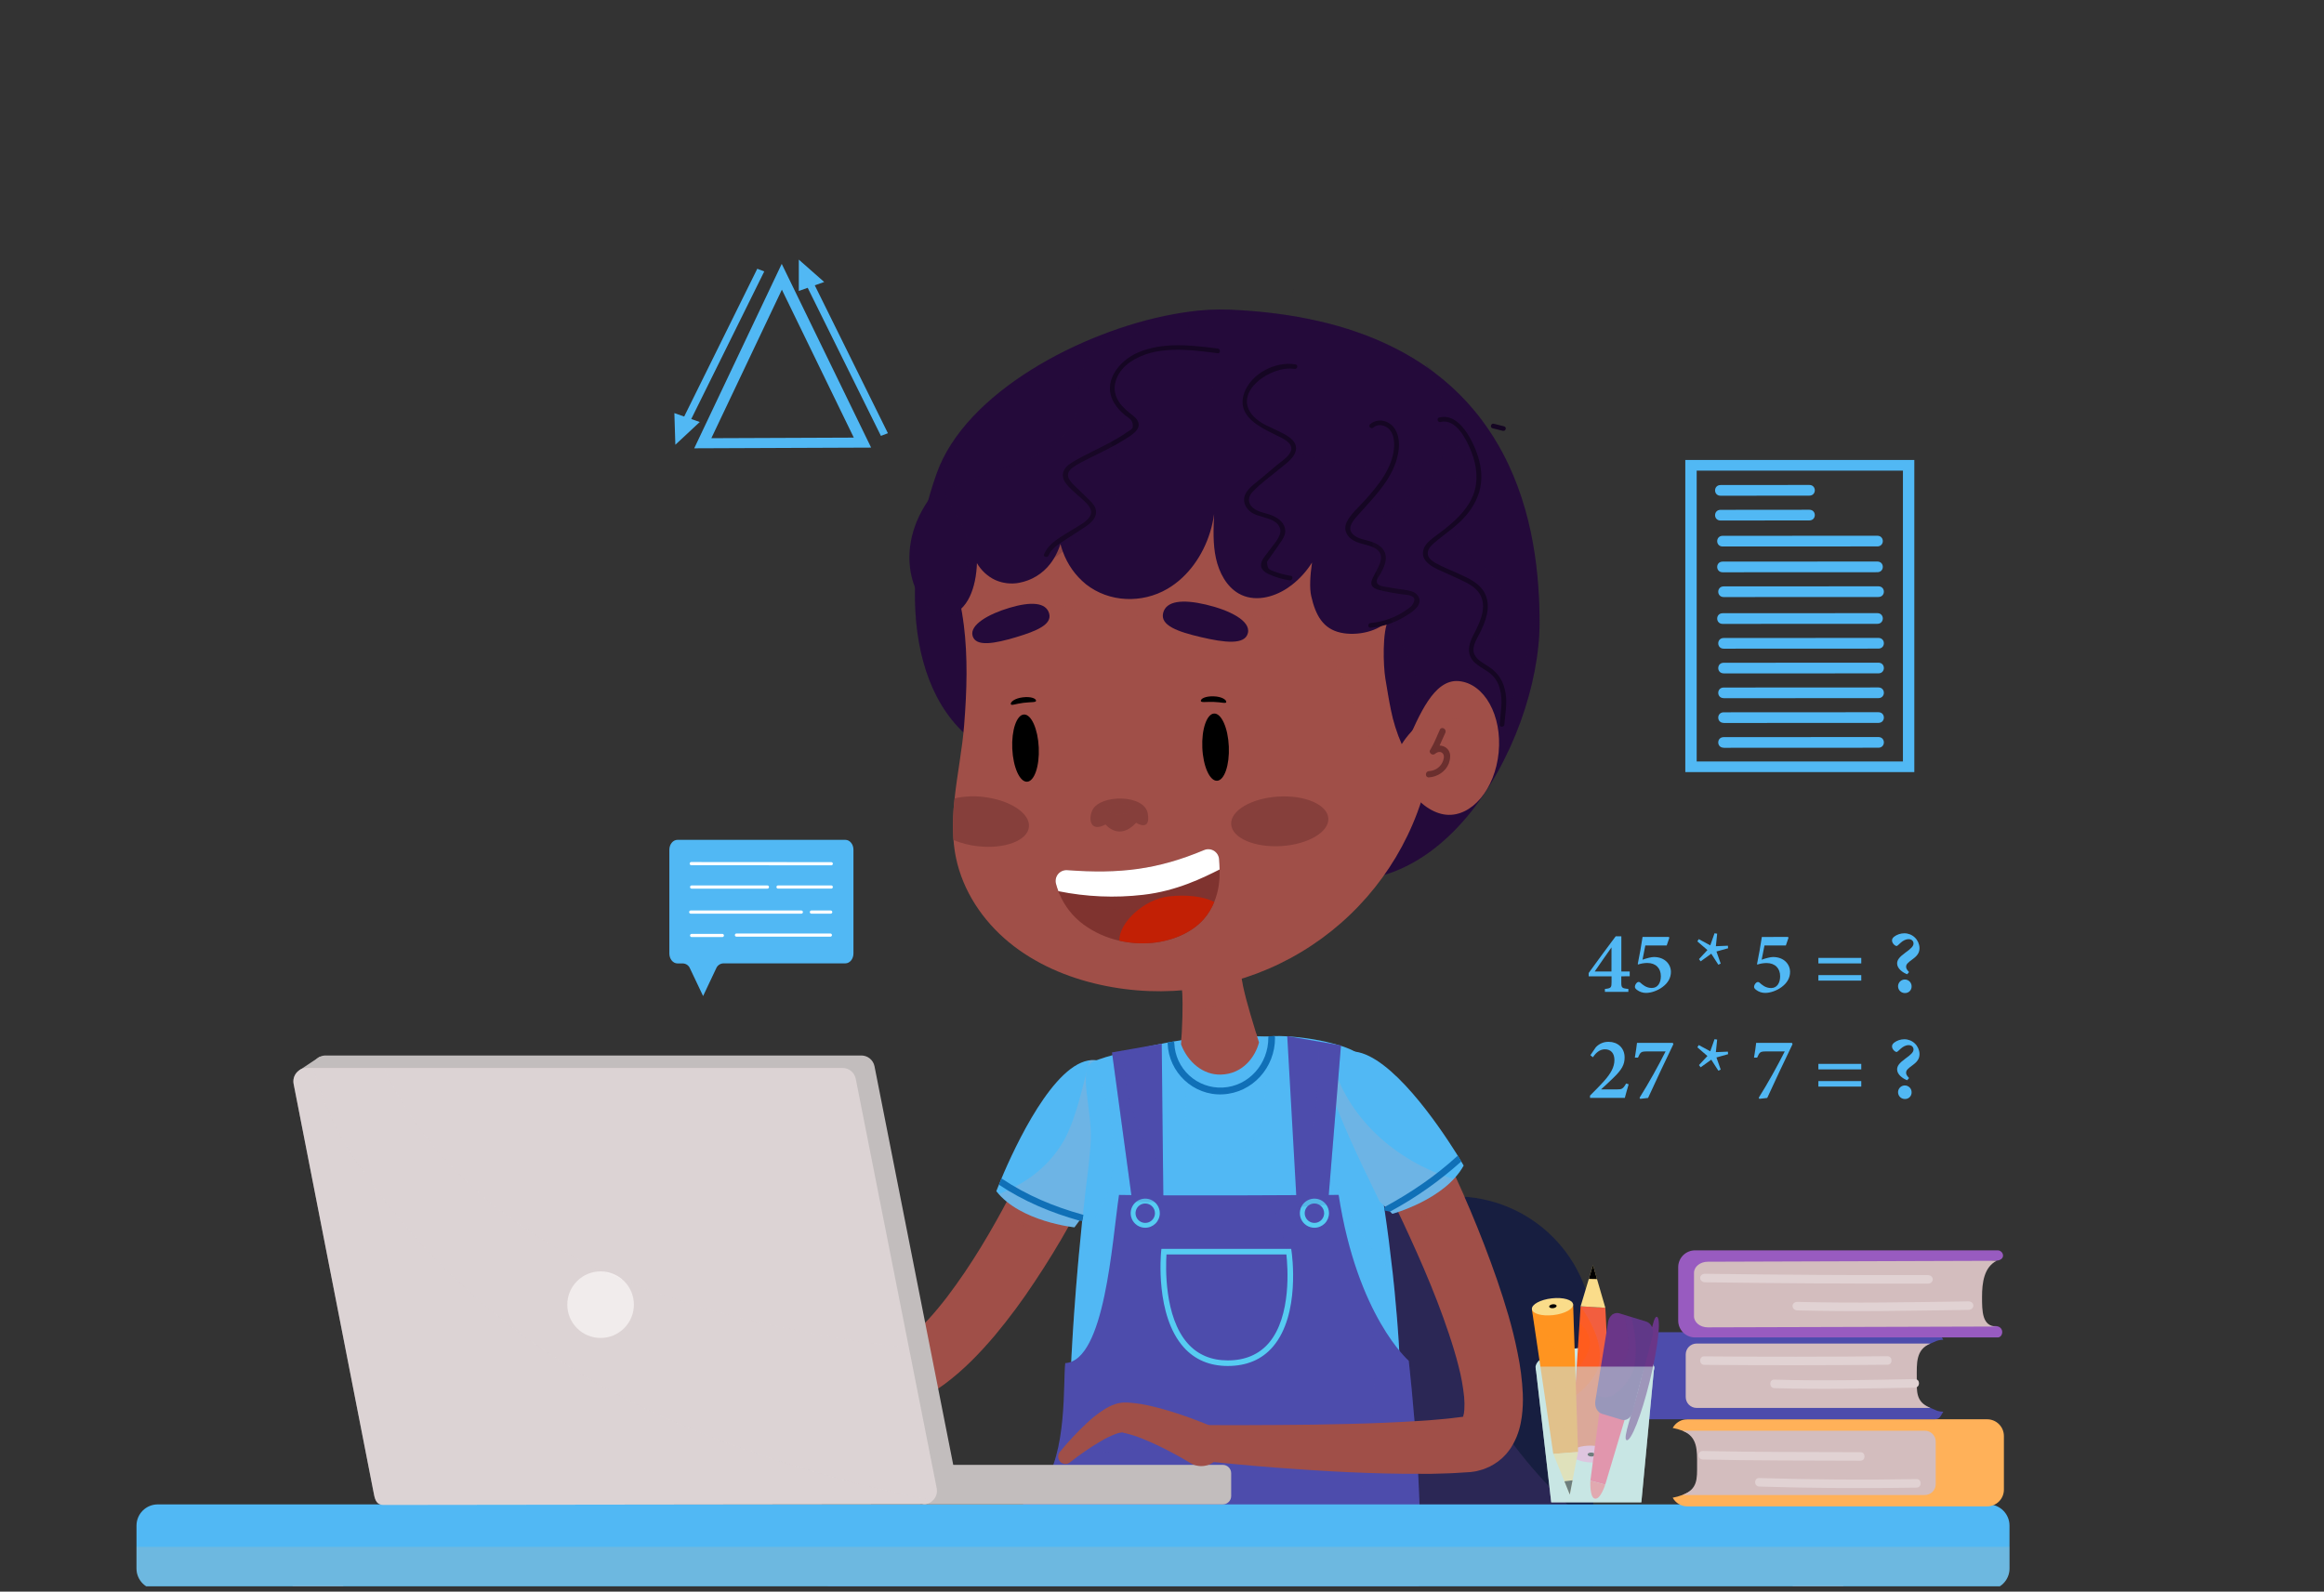 <svg width="254" height="174" viewBox="0 0 254 174" fill="none" xmlns="http://www.w3.org/2000/svg">
<rect x="0" y="0" width="254" height="174" fill="#333333" stroke="none"/>
<g clip-path="url(#clip0)">
<path d="M177.198 106.732V107.376C177.198 107.975 177.243 108.048 177.971 108.11V108.434H175.407V108.111C176.099 108.049 176.134 107.947 176.134 107.348V106.732H173.632V106.371C174.618 105.012 175.718 103.508 176.588 102.356H177.204V106.203H178.118V106.729L177.198 106.732ZM176.128 103.571C175.612 104.302 174.945 105.248 174.292 106.206H176.124L176.128 103.571Z" fill="#51B8F4"/>
<path d="M182.394 102.427L182.451 102.515L182.162 103.36H179.824C179.737 103.815 179.612 104.492 179.519 104.915C179.961 104.755 180.497 104.622 180.751 104.622C181.975 104.622 182.622 105.431 182.622 106.251C182.622 106.843 182.355 107.42 181.704 107.902C181.167 108.302 180.47 108.547 179.915 108.547C179.547 108.552 179.189 108.432 178.899 108.208C178.719 108.064 178.681 107.973 178.688 107.842C178.699 107.754 178.727 107.669 178.772 107.592C178.816 107.515 178.875 107.448 178.946 107.394C178.998 107.358 179.061 107.342 179.124 107.349C179.187 107.356 179.244 107.386 179.287 107.433C179.534 107.652 179.922 108.007 180.533 108.007C181.205 108.007 181.522 107.419 181.522 106.717C181.522 105.856 180.98 105.273 180.028 105.273C179.691 105.278 179.357 105.335 179.038 105.441L178.997 105.389C179.173 104.557 179.398 103.277 179.523 102.424L182.394 102.427Z" fill="#51B8F4"/>
<path d="M187.599 104.019L188.063 105.344L187.805 105.463L187.032 104.262L185.871 105.095L185.688 104.852L186.611 103.861L185.51 102.914L185.665 102.666L186.922 103.348L187.389 102.027L187.676 102.072L187.535 103.442L188.847 103.387L188.872 103.665L187.599 104.019Z" fill="#51B8F4"/>
<path d="M195.416 102.427L195.473 102.515L195.185 103.36H192.847C192.76 103.815 192.634 104.492 192.541 104.915C192.983 104.755 193.521 104.622 193.774 104.622C194.999 104.622 195.644 105.431 195.644 106.251C195.644 106.843 195.379 107.42 194.728 107.902C194.19 108.302 193.493 108.547 192.938 108.547C192.571 108.552 192.213 108.433 191.922 108.208C191.743 108.064 191.704 107.973 191.711 107.842C191.724 107.754 191.755 107.67 191.802 107.594C191.848 107.518 191.91 107.453 191.983 107.402C192.034 107.366 192.097 107.35 192.16 107.357C192.222 107.364 192.28 107.394 192.322 107.441C192.569 107.66 192.958 108.015 193.569 108.015C194.242 108.015 194.559 107.427 194.559 106.725C194.559 105.864 194.016 105.281 193.063 105.281C192.727 105.286 192.392 105.342 192.073 105.449L192.033 105.397C192.208 104.564 192.433 103.285 192.558 102.432L195.416 102.427Z" fill="#51B8F4"/>
<path d="M198.74 105.322V104.72H203.426V105.322H198.74ZM198.74 107.203V106.601H203.426V107.203H198.74Z" fill="#51B8F4"/>
<path d="M208.445 106.508C207.976 106.34 207.345 105.892 207.345 105.333C207.345 104.96 207.554 104.649 208.248 104.144C208.916 103.672 209.136 103.411 209.136 103.148C209.136 102.885 208.948 102.671 208.605 102.671C207.911 102.671 207.466 103.42 207.291 103.42C207.116 103.42 206.788 103.123 206.788 102.816C206.788 102.643 206.855 102.558 206.996 102.416C207.322 102.166 207.722 102.03 208.133 102.029C208.563 102.028 208.976 102.194 209.285 102.492C209.595 102.79 209.777 103.196 209.792 103.626C209.792 104.012 209.683 104.384 209.101 104.813C208.475 105.268 208.328 105.42 208.328 105.695C208.328 105.886 208.426 106.029 208.649 106.27L208.445 106.508ZM208.204 108.562C208.057 108.566 207.912 108.525 207.789 108.446C207.665 108.367 207.567 108.253 207.509 108.118C207.45 107.983 207.433 107.834 207.459 107.689C207.486 107.545 207.554 107.411 207.657 107.306C207.76 107.201 207.891 107.128 208.035 107.098C208.179 107.068 208.328 107.081 208.465 107.136C208.601 107.191 208.718 107.286 208.8 107.408C208.882 107.529 208.927 107.673 208.927 107.82C208.932 107.917 208.917 108.014 208.883 108.105C208.848 108.196 208.796 108.279 208.728 108.349C208.66 108.419 208.578 108.474 208.488 108.51C208.398 108.547 208.301 108.565 208.204 108.562Z" fill="#51B8F4"/>
<path d="M178.002 118.538C177.858 119.028 177.681 119.633 177.585 120.022H173.779V119.772C174.294 119.256 174.863 118.694 175.348 118.143C176.031 117.37 176.447 116.67 176.447 115.887C176.447 115.161 176.079 114.711 175.406 114.711C174.797 114.711 174.382 115.157 174.087 115.583L173.821 115.356L174.415 114.486C174.596 114.291 174.816 114.138 175.06 114.036C175.305 113.934 175.569 113.886 175.834 113.895C176.781 113.895 177.561 114.54 177.561 115.602C177.561 116.376 177.269 116.938 176.308 117.855C175.921 118.232 175.354 118.765 174.983 119.098H176.682C177.253 119.098 177.38 119.056 177.727 118.453L178.002 118.538Z" fill="#51B8F4"/>
<path d="M182.892 114.149C181.959 116.095 181.025 118.051 180.125 120.029L179.269 120.128L179.194 120.009C180.225 118.365 181.234 116.537 182.039 114.945H180.001C179.348 114.945 179.29 115.018 179.024 115.618H178.681C178.802 114.927 178.86 114.438 178.914 114.011H182.828L182.892 114.149Z" fill="#51B8F4"/>
<path d="M187.599 115.604L188.063 116.929L187.805 117.048L187.032 115.847L185.871 116.68L185.688 116.436L186.611 115.446L185.51 114.493L185.665 114.246L186.922 114.928L187.389 113.606L187.676 113.651L187.535 115.022L188.847 114.967L188.872 115.245L187.599 115.604Z" fill="#51B8F4"/>
<path d="M195.914 114.149C194.982 116.095 194.047 118.051 193.148 120.029L192.291 120.128L192.217 120.009C193.249 118.365 194.257 116.537 195.063 114.945H193.023C192.371 114.945 192.314 115.018 192.047 115.618H191.703C191.832 114.927 191.882 114.438 191.938 114.011H195.851L195.914 114.149Z" fill="#51B8F4"/>
<path d="M198.74 116.907V116.305H203.426V116.907H198.74ZM198.74 118.788V118.186H203.426V118.788H198.74Z" fill="#51B8F4"/>
<path d="M208.445 118.093C207.976 117.924 207.345 117.477 207.345 116.917C207.345 116.545 207.554 116.234 208.248 115.729C208.916 115.257 209.136 114.996 209.136 114.733C209.136 114.47 208.948 114.256 208.605 114.256C207.911 114.256 207.466 115.005 207.291 115.005C207.116 115.005 206.788 114.707 206.788 114.401C206.788 114.228 206.855 114.143 206.996 114.001C207.322 113.75 207.722 113.614 208.133 113.614C208.563 113.613 208.976 113.779 209.285 114.077C209.595 114.375 209.777 114.781 209.792 115.21C209.792 115.597 209.683 115.968 209.101 116.398C208.475 116.853 208.328 117.005 208.328 117.28C208.328 117.47 208.426 117.614 208.649 117.855L208.445 118.093ZM208.204 120.145C208.057 120.148 207.912 120.107 207.789 120.028C207.665 119.949 207.567 119.835 207.509 119.7C207.45 119.565 207.433 119.416 207.459 119.272C207.486 119.127 207.554 118.994 207.657 118.888C207.76 118.783 207.891 118.711 208.035 118.68C208.179 118.65 208.328 118.663 208.465 118.719C208.601 118.774 208.718 118.868 208.8 118.99C208.882 119.111 208.927 119.255 208.927 119.402C208.932 119.499 208.917 119.596 208.883 119.687C208.848 119.778 208.796 119.861 208.728 119.931C208.66 120.001 208.578 120.056 208.488 120.093C208.398 120.129 208.301 120.147 208.204 120.145Z" fill="#51B8F4"/>
<path d="M75.874 49.01L85.438 28.846L95.21 48.933L75.874 49.01ZM85.454 31.668L77.747 47.903L93.315 47.841L85.454 31.668Z" fill="#51B8F4"/>
<path d="M97.042 47.359L89.05 31.191L90.079 30.828L87.305 28.381V31.807L88.277 31.464L96.28 47.651L97.042 47.359Z" fill="#51B8F4"/>
<path d="M83.529 29.674L82.767 29.38L74.777 45.537L73.705 45.162L73.811 48.621L76.482 46.134L75.55 45.808L83.529 29.674Z" fill="#51B8F4"/>
<path d="M93.277 92.891V104.237C93.277 104.834 92.88 105.318 92.389 105.318H79.052C78.885 105.325 78.723 105.379 78.586 105.475C78.449 105.571 78.342 105.704 78.278 105.859L77.689 107.102L76.845 108.89L75.999 107.107L75.408 105.864C75.345 105.709 75.238 105.576 75.101 105.48C74.964 105.385 74.802 105.33 74.635 105.324H74.046C73.554 105.324 73.157 104.839 73.157 104.242V92.896C73.157 92.299 73.554 91.814 74.046 91.814H92.38C92.88 91.809 93.277 92.293 93.277 92.891Z" fill="#51B8F4"/>
<path d="M90.868 94.251C85.758 94.251 80.648 94.247 75.536 94.24V94.587H75.723C75.766 94.584 75.807 94.564 75.836 94.532C75.866 94.499 75.882 94.457 75.882 94.414C75.882 94.37 75.866 94.328 75.836 94.296C75.807 94.264 75.766 94.244 75.723 94.24H75.536C75.493 94.244 75.452 94.264 75.423 94.296C75.393 94.328 75.377 94.37 75.377 94.414C75.377 94.457 75.393 94.499 75.423 94.532C75.452 94.564 75.493 94.584 75.536 94.587C80.647 94.587 85.757 94.591 90.868 94.598C90.911 94.594 90.951 94.574 90.981 94.542C91.01 94.51 91.027 94.468 91.027 94.424C91.027 94.381 91.01 94.339 90.981 94.306C90.951 94.274 90.911 94.254 90.868 94.251Z" fill="white"/>
<path d="M90.868 96.799H85.019C84.976 96.802 84.935 96.822 84.906 96.854C84.876 96.886 84.86 96.928 84.86 96.972C84.86 97.015 84.876 97.057 84.906 97.09C84.935 97.122 84.976 97.141 85.019 97.145H85.207C85.251 97.141 85.291 97.122 85.321 97.09C85.35 97.057 85.366 97.015 85.366 96.972C85.366 96.928 85.35 96.886 85.321 96.854C85.291 96.822 85.251 96.802 85.207 96.799H85.019V97.145H90.868C90.911 97.141 90.951 97.122 90.981 97.09C91.01 97.057 91.027 97.015 91.027 96.972C91.027 96.928 91.01 96.886 90.981 96.854C90.951 96.822 90.911 96.802 90.868 96.799Z" fill="white"/>
<path d="M83.888 96.8H75.576C75.533 96.804 75.492 96.823 75.463 96.856C75.433 96.888 75.417 96.93 75.417 96.973C75.417 97.017 75.433 97.059 75.463 97.091C75.492 97.123 75.533 97.143 75.576 97.147H83.888C83.932 97.143 83.972 97.123 84.002 97.091C84.031 97.059 84.047 97.017 84.047 96.973C84.047 96.93 84.031 96.888 84.002 96.856C83.972 96.823 83.932 96.804 83.888 96.8Z" fill="white"/>
<path d="M90.806 99.537H88.667C88.623 99.541 88.583 99.561 88.553 99.593C88.524 99.625 88.508 99.667 88.508 99.71C88.508 99.754 88.524 99.796 88.553 99.828C88.583 99.86 88.623 99.88 88.667 99.884H90.806C90.849 99.88 90.889 99.86 90.919 99.828C90.948 99.796 90.965 99.754 90.965 99.71C90.965 99.667 90.948 99.625 90.919 99.593C90.889 99.561 90.849 99.541 90.806 99.537Z" fill="white"/>
<path d="M87.597 99.537H75.477C75.433 99.541 75.393 99.561 75.363 99.593C75.334 99.625 75.318 99.667 75.318 99.71C75.318 99.754 75.334 99.796 75.363 99.828C75.393 99.86 75.433 99.88 75.477 99.884H87.597C87.64 99.88 87.68 99.86 87.71 99.828C87.739 99.796 87.756 99.754 87.756 99.71C87.756 99.667 87.739 99.625 87.71 99.593C87.68 99.561 87.64 99.541 87.597 99.537Z" fill="white"/>
<path d="M90.769 102.053H80.475C80.432 102.056 80.392 102.076 80.362 102.108C80.333 102.14 80.316 102.182 80.316 102.226C80.316 102.27 80.333 102.312 80.362 102.344C80.392 102.376 80.432 102.396 80.475 102.399H80.679C80.723 102.396 80.763 102.376 80.793 102.344C80.822 102.312 80.838 102.27 80.838 102.226C80.838 102.182 80.822 102.14 80.793 102.108C80.763 102.076 80.723 102.056 80.679 102.053H80.475V102.399H90.769C90.813 102.396 90.853 102.376 90.883 102.344C90.912 102.312 90.929 102.27 90.929 102.226C90.929 102.182 90.912 102.14 90.883 102.108C90.853 102.076 90.813 102.056 90.769 102.053Z" fill="white"/>
<path d="M78.963 102.095H75.576C75.533 102.099 75.492 102.119 75.463 102.151C75.433 102.183 75.417 102.225 75.417 102.269C75.417 102.312 75.433 102.354 75.463 102.386C75.492 102.418 75.533 102.438 75.576 102.442H78.963C79.007 102.438 79.047 102.418 79.076 102.386C79.106 102.354 79.122 102.312 79.122 102.269C79.122 102.225 79.106 102.183 79.076 102.151C79.047 102.119 79.007 102.099 78.963 102.095Z" fill="white"/>
<path d="M209.224 84.407H184.194V50.284H209.224V84.407ZM185.438 83.246H207.98V51.451H185.438V83.246Z" fill="#51B8F4"/>
<path d="M188.049 56.904C191.283 56.904 194.516 56.901 197.749 56.895C198.548 56.895 198.549 55.727 197.749 55.727H197.631C196.831 55.727 196.829 56.895 197.631 56.895H197.749V55.727C194.515 55.727 191.283 55.736 188.049 55.736C187.25 55.736 187.247 56.904 188.049 56.904Z" fill="#51B8F4"/>
<path d="M188.049 54.194C191.283 54.194 194.516 54.191 197.749 54.184C198.548 54.184 198.549 53.016 197.749 53.016H197.631C196.831 53.016 196.829 54.184 197.631 54.184H197.749V53.016C194.515 53.016 191.283 53.025 188.049 53.025C187.25 53.025 187.247 54.194 188.049 54.194Z" fill="#51B8F4"/>
<path d="M188.28 59.744C193.914 59.744 199.548 59.742 205.18 59.736C205.981 59.736 205.982 58.568 205.18 58.568H204.975C204.176 58.568 204.175 59.736 204.975 59.736H205.18V58.568C199.548 58.568 193.914 58.571 188.28 58.576C187.48 58.576 187.479 59.744 188.28 59.744Z" fill="#51B8F4"/>
<path d="M188.28 62.563C193.914 62.563 199.548 62.56 205.18 62.555C205.981 62.555 205.982 61.387 205.18 61.387H204.975C204.176 61.387 204.175 62.555 204.975 62.555H205.18V61.387C199.548 61.387 193.914 61.389 188.28 61.395C187.48 61.395 187.479 62.563 188.28 62.563Z" fill="#51B8F4"/>
<path d="M188.396 65.273C194.029 65.273 199.662 65.27 205.296 65.265C206.097 65.265 206.098 64.097 205.296 64.097H205.091C204.291 64.097 204.29 65.265 205.091 65.265H205.296V64.097C199.663 64.097 194.029 64.1 188.396 64.105C187.595 64.105 187.594 65.273 188.396 65.273Z" fill="#51B8F4"/>
<path d="M188.28 68.206C193.914 68.206 199.548 68.204 205.18 68.198C205.981 68.198 205.982 67.03 205.18 67.03H204.975C204.176 67.03 204.175 68.198 204.975 68.198H205.18V67.03C199.548 67.03 193.914 67.033 188.28 67.039C187.48 67.039 187.479 68.206 188.28 68.206Z" fill="#51B8F4"/>
<path d="M188.396 70.914C194.029 70.914 199.662 70.911 205.296 70.906C206.097 70.906 206.098 69.738 205.296 69.738H205.091C204.291 69.738 204.29 70.906 205.091 70.906H205.296V69.738C199.663 69.738 194.029 69.741 188.396 69.747C187.595 69.747 187.594 70.914 188.396 70.914Z" fill="#51B8F4"/>
<path d="M188.396 73.621C194.029 73.621 199.662 73.619 205.296 73.614C206.097 73.614 206.098 72.445 205.296 72.445H205.091C204.291 72.445 204.29 73.614 205.091 73.614H205.296V72.445C199.663 72.445 194.029 72.448 188.396 72.454C187.595 72.454 187.594 73.615 188.396 73.615V73.621Z" fill="#51B8F4"/>
<path d="M188.396 76.329C194.029 76.329 199.662 76.326 205.296 76.321C206.097 76.321 206.098 75.153 205.296 75.153H205.091C204.291 75.153 204.29 76.321 205.091 76.321H205.296V75.153C199.663 75.153 194.029 75.156 188.396 75.162C187.595 75.162 187.594 76.323 188.396 76.323V76.329Z" fill="#51B8F4"/>
<path d="M188.396 79.037C194.029 79.037 199.662 79.034 205.296 79.029C206.097 79.029 206.098 77.861 205.296 77.861H205.091C204.291 77.861 204.29 79.029 205.091 79.029H205.296V77.861C199.663 77.861 194.029 77.864 188.396 77.87C187.595 77.87 187.594 79.03 188.396 79.03V79.037Z" fill="#51B8F4"/>
<path d="M188.396 81.751C194.029 81.751 199.662 81.748 205.296 81.743C206.097 81.743 206.098 80.575 205.296 80.575H205.091C204.291 80.575 204.29 81.743 205.091 81.743H205.296V80.575C199.663 80.575 194.029 80.578 188.396 80.584C187.595 80.584 187.594 81.744 188.396 81.744V81.751Z" fill="#51B8F4"/>
<path d="M129.155 107.762C129.071 106.876 128.93 105.869 128.73 104.697C128.653 104.26 128.57 103.794 128.472 103.314C128.472 103.292 128.462 103.265 128.457 103.24L129.243 103.105L135.605 102.007C135.521 102.676 135.478 103.35 135.476 104.024C135.471 104.633 135.498 105.242 135.557 105.848C135.621 106.515 135.723 107.177 135.862 107.831C136.546 111.068 139.112 118.519 139.112 118.519L128.191 119.651C129.004 117.865 129.352 111.199 129.223 108.645C129.206 108.369 129.183 108.073 129.155 107.762Z" fill="#A04F48"/>
<g style="mix-blend-mode:multiply" opacity="0.4">
<g style="mix-blend-mode:multiply" opacity="0.4">
<path d="M135.555 105.855C135.496 105.249 135.469 104.64 135.474 104.03C135.476 103.356 135.519 102.683 135.602 102.014L129.241 103.111L128.454 103.247C128.454 103.271 128.466 103.298 128.47 103.32C128.564 103.806 128.647 104.266 128.728 104.703C128.928 105.875 129.068 106.882 129.152 107.768C129.18 108.079 129.203 108.376 129.219 108.657C129.246 109.165 129.254 109.838 129.242 110.6C131.627 110.368 134 109.928 136.126 108.971C136.02 108.557 135.927 108.174 135.856 107.838C135.718 107.183 135.618 106.521 135.555 105.855Z" fill="#A04F48"/>
</g>
</g>
<path d="M168.267 68.067C168.267 81.347 156.501 102.679 139.922 94.369C130.464 89.631 119.619 86.633 109.787 82.877C98.938 78.731 98.146 63.585 102.383 51.723C105.532 42.905 118.124 36.218 128.22 34.352C128.804 34.245 129.38 34.153 129.945 34.078C131.388 33.878 132.846 33.801 134.303 33.848C148.923 34.451 157.311 39.628 162.091 46.107C162.896 47.198 163.619 48.349 164.253 49.548C167.661 55.977 168.267 63.06 168.267 68.067Z" fill="#240A3A"/>
<path d="M174.141 145.921C174.141 141.909 172.547 138.061 169.71 135.225C166.874 132.388 163.026 130.794 159.014 130.793H135.069C126.715 130.793 120.513 137.25 120.513 145.605V176.759C120.513 185.114 120.384 191.316 128.744 191.316H158.04C158.777 193.884 160.408 196.19 163.925 195.913C172.247 195.256 173.433 183.523 173.595 180.19C173.952 178.888 174.134 177.544 174.134 176.193L174.141 145.921Z" fill="#171E40"/>
<g style="mix-blend-mode:multiply" opacity="0.4">
<g style="mix-blend-mode:multiply" opacity="0.4">
<path d="M156.526 139.249C155.84 136.502 155.649 133.667 155.796 130.793H135.069C126.715 130.793 120.513 137.25 120.513 145.605V176.759C120.513 185.114 120.384 191.316 128.744 191.316H158.04C158.777 193.884 160.408 196.19 163.925 195.913C172.247 195.256 173.433 183.523 173.595 180.19C173.952 178.888 174.134 177.544 174.134 176.193V166.893C165.511 160.088 159.156 149.982 156.526 139.249Z" fill="#985BC0"/>
</g>
</g>
<path d="M64.303 243.556L34.758 174.525L7.189 243.538L4.167 243.003L34.655 166.686L67.311 242.986L64.303 243.556Z" fill="#FF7B47"/>
<g style="mix-blend-mode:multiply" opacity="0.4">
<g style="mix-blend-mode:multiply" opacity="0.4">
<path d="M108.027 67.193C105.814 64.467 101.554 63.104 101.213 59.357C101.087 58.426 101.01 57.489 100.982 56.549C98.533 67.38 100.367 79.278 109.787 82.877C110.239 77.376 111.739 71.73 108.027 67.193Z" fill="#240A3A"/>
</g>
<g style="mix-blend-mode:multiply" opacity="0.4">
<path d="M146.869 90.361C144.548 91.289 142.624 92.929 141.202 94.956C157.105 101.577 168.267 81.003 168.267 68.067C168.267 67.177 168.247 66.219 168.196 65.212C167.233 70.586 166.278 75.764 163.053 80.311C159.134 85.762 152.831 88.147 146.869 90.361Z" fill="#240A3A"/>
</g>
</g>
<path d="M228.251 243.556L198.705 174.525L171.137 243.538L168.115 243.003L198.601 166.686L231.259 242.986L228.251 243.556Z" fill="#FF7B47"/>
<path d="M146.05 186.558L122.656 186.043C121.939 186.043 121.228 185.901 120.565 185.627C119.902 185.352 119.3 184.95 118.793 184.442C118.286 183.935 117.883 183.332 117.609 182.669C117.334 182.007 117.193 181.296 117.193 180.578V168.011C117.193 166.562 117.769 165.173 118.793 164.148C119.818 163.124 121.207 162.548 122.656 162.548H146.715C148.164 162.548 149.554 163.124 150.578 164.148C151.603 165.173 152.178 166.562 152.178 168.011L152.694 178.126C152.945 182.217 149.067 186.558 146.05 186.558Z" fill="#270048"/>
<path d="M120.03 185.434C120.001 185.433 119.972 185.433 119.943 185.434L119.83 185.428L119.59 185.416L119.096 185.398L118.084 185.37C117.405 185.356 116.72 185.349 116.034 185.349C114.662 185.349 113.287 185.375 111.908 185.426C109.163 185.532 106.432 185.738 103.76 186.08C101.087 186.422 98.473 186.904 96.024 187.59C94.847 187.916 93.693 188.315 92.567 188.785C91.585 189.189 90.646 189.692 89.766 190.286C89.177 190.675 88.655 191.156 88.219 191.712C88.152 191.804 88.09 191.887 88.049 191.97C88.025 192.009 88.004 192.049 87.983 192.087C87.963 192.126 87.965 192.126 87.954 192.148L87.898 192.292C87.722 192.787 87.588 193.295 87.497 193.812C87.264 195.143 87.127 196.49 87.086 197.84C87.027 199.289 87.034 200.798 87.086 202.327C87.186 205.388 87.455 208.529 87.811 211.672C87.989 213.245 88.192 214.819 88.418 216.394C88.531 217.181 88.65 217.967 88.772 218.752L88.961 219.924L89.154 221.068C87.209 221.904 85.194 222.569 83.133 223.056C82.956 222.825 82.733 221.849 82.733 221.849L82.346 220.665C82.096 219.876 81.852 219.086 81.613 218.293C81.133 216.709 80.675 215.113 80.24 213.504C79.371 210.281 78.581 207.015 77.95 203.616C77.635 201.916 77.36 200.182 77.159 198.378C76.935 196.477 76.841 194.563 76.878 192.649C76.902 191.545 77.002 190.444 77.177 189.354L77.255 188.906L77.384 188.382C77.473 188.032 77.571 187.687 77.681 187.35C77.897 186.689 78.156 186.043 78.455 185.416C79.012 184.264 79.698 183.18 80.5 182.182C81.204 181.309 81.98 180.496 82.821 179.752C84.283 178.473 85.879 177.355 87.58 176.417C89.099 175.573 90.67 174.827 92.283 174.183C95.397 172.931 98.472 172.033 101.534 171.29C104.596 170.547 107.644 169.989 110.689 169.537C112.214 169.311 113.738 169.115 115.27 168.946C116.035 168.86 116.805 168.784 117.578 168.718L118.746 168.621L119.34 168.579L119.647 168.559L119.992 168.541L120.03 185.434Z" fill="#A04F48"/>
<g style="mix-blend-mode:multiply" opacity="0.4">
<g style="mix-blend-mode:multiply" opacity="0.4">
<path d="M120.003 168.53L119.657 168.548L119.35 168.567L118.756 168.61L117.588 168.706C116.814 168.774 116.045 168.85 115.28 168.935C113.748 169.103 112.224 169.299 110.699 169.525C107.651 169.978 104.603 170.542 101.545 171.279C98.486 172.015 95.407 172.92 92.294 174.172C90.68 174.816 89.109 175.562 87.59 176.405C86.601 176.957 85.644 177.565 84.724 178.227C88.797 178.636 92.991 179.11 95.941 182.182C97.986 184.396 95.09 187.122 92.875 188.485C92.545 188.692 92.214 188.894 91.883 189.092C92.113 188.985 92.346 188.879 92.588 188.779C93.714 188.308 94.868 187.909 96.044 187.584C98.484 186.898 101.106 186.423 103.78 186.074C106.454 185.724 109.184 185.526 111.929 185.42C113.301 185.368 114.676 185.343 116.055 185.343C116.741 185.343 117.425 185.343 118.105 185.363L119.117 185.392L119.611 185.41L119.851 185.421L119.964 185.428C119.993 185.426 120.022 185.426 120.05 185.428L120.003 168.53Z" fill="#A04F48"/>
</g>
</g>
<path d="M141.964 186.052C141.964 186.052 135.321 186.194 133.978 186.386C132.634 186.578 131.296 186.792 129.965 187.02C128.635 187.248 127.317 187.498 126.014 187.782C124.71 188.066 123.427 188.38 122.17 188.731C120.913 189.082 119.683 189.454 118.51 189.881C117.382 190.283 116.279 190.752 115.206 191.285C114.319 191.722 113.479 192.251 112.703 192.863C112.464 193.055 112.239 193.263 112.027 193.484C111.885 193.634 111.706 193.856 111.687 193.963C111.667 194.07 111.64 194.172 111.622 194.287C111.539 194.799 111.494 195.316 111.487 195.834C111.481 197.108 111.58 198.381 111.782 199.639C111.988 200.998 112.298 202.406 112.659 203.833C113.02 205.26 113.454 206.699 113.931 208.138C114.408 209.577 114.921 211.025 115.478 212.461C116.035 213.898 116.621 215.33 117.235 216.751C117.543 217.461 117.858 218.167 118.18 218.869L118.668 219.914L118.915 220.43L118.975 220.558C119.001 220.597 118.992 220.663 118.922 220.78C118.911 220.803 118.882 220.842 118.863 220.873C118.844 220.904 118.81 220.947 118.777 220.989C118.706 221.078 118.661 221.144 118.552 221.265L118.409 221.429L118.208 221.643L118.003 221.857C117.973 221.889 117.933 221.93 117.882 221.979L117.744 222.12L115.783 223.796L115.624 223.904C115.567 223.944 115.52 223.975 115.484 223.997L115.24 224.149L114.998 224.301L114.816 224.403C114.717 224.459 114.616 224.509 114.513 224.554C114.471 224.575 114.428 224.593 114.384 224.608C114.351 224.621 114.318 224.631 114.285 224.639C114.163 224.673 114.101 224.656 114.074 224.611L113.98 224.482L113.609 223.992L112.88 223.012C112.401 222.357 111.928 221.696 111.462 221.028C110.53 219.693 109.625 218.329 108.755 216.923C107.884 215.516 107.037 214.08 106.227 212.593C105.418 211.106 104.654 209.564 103.932 207.951C103.184 206.294 102.528 204.597 101.967 202.867C101.339 200.967 100.879 199.015 100.593 197.034C100.434 195.919 100.348 194.794 100.335 193.667C100.335 193.371 100.335 193.072 100.344 192.764C100.353 192.456 100.371 192.149 100.396 191.836L100.413 191.602V191.543L100.422 191.466L100.442 191.308C100.469 191.098 100.5 190.888 100.538 190.682C100.61 190.267 100.7 189.857 100.806 189.461C101.199 187.995 101.807 186.596 102.611 185.309C103.266 184.257 104.028 183.275 104.884 182.379C106.444 180.747 108.007 179.596 109.536 178.601C110.993 177.666 112.511 176.83 114.08 176.097C115.582 175.386 117.071 174.769 118.556 174.211C120.041 173.652 121.522 173.167 123 172.716C124.479 172.265 125.952 171.855 127.425 171.477C128.899 171.099 130.374 170.772 131.849 170.461C133.324 170.15 134.799 169.864 136.285 169.624C137.026 169.502 137.769 169.385 138.518 169.275C138.892 169.221 139.267 169.165 139.647 169.119L140.222 169.047L140.844 168.976L141.964 186.052Z" fill="#A04F48"/>
<path d="M154.894 88.86C152.348 95.643 147.438 101.28 141.069 104.732C134.699 108.185 127.297 109.222 120.223 107.652C116.613 106.852 113.118 105.356 110.261 103.002C107.403 100.647 105.232 97.397 104.484 93.775C104.352 93.134 104.261 92.485 104.212 91.832C104.204 91.733 104.198 91.636 104.192 91.538C104.117 90.118 104.165 88.695 104.335 87.283C104.335 87.251 104.338 87.219 104.342 87.188C104.629 84.563 105.165 81.92 105.374 79.289C105.682 75.457 105.78 71.794 105.333 68.268C104.852 64.48 103.74 60.848 101.574 57.332C119.729 54.745 135.151 52.715 152.641 55.375C153.647 55.528 154.659 55.696 155.679 55.88C155.362 56.044 156.299 60.264 155.984 60.425C157.178 69.936 158.265 79.89 154.894 88.86Z" fill="#A04F48"/>
<g style="mix-blend-mode:multiply" opacity="0.4">
<g style="mix-blend-mode:multiply" opacity="0.4">
<path d="M140.849 168.98L140.227 169.051L139.652 169.123C139.266 169.169 138.897 169.225 138.523 169.279C137.774 169.388 137.031 169.506 136.288 169.628C134.804 169.868 133.331 170.161 131.854 170.465C130.378 170.769 128.904 171.11 127.431 171.481C125.957 171.852 124.483 172.269 123.006 172.72C121.528 173.171 120.048 173.665 118.561 174.214C117.075 174.764 115.587 175.39 114.085 176.101C112.516 176.834 110.999 177.67 109.541 178.605C108.012 179.6 106.447 180.751 104.889 182.382C104.152 183.155 103.483 183.991 102.889 184.88C106.189 184.797 109.938 187.113 110.754 190.359C111.436 192.915 109.903 195.47 110.584 198.196C110.797 199.144 111.275 200.013 111.964 200.699C111.897 200.34 111.837 199.985 111.783 199.634C111.581 198.376 111.482 197.103 111.488 195.829C111.495 195.31 111.54 194.793 111.623 194.282C111.641 194.167 111.662 194.059 111.688 193.958C111.714 193.857 111.886 193.629 112.028 193.478C112.24 193.257 112.466 193.05 112.704 192.857C113.481 192.245 114.32 191.717 115.208 191.28C116.28 190.747 117.383 190.278 118.511 189.876C119.686 189.449 120.916 189.071 122.171 188.726C123.427 188.38 124.713 188.061 126.016 187.777C127.32 187.493 128.637 187.242 129.967 187.015C131.296 186.788 132.634 186.568 133.979 186.381C135.324 186.194 141.965 186.047 141.965 186.047L140.849 168.98Z" fill="#A04F48"/>
</g>
</g>
<g style="mix-blend-mode:multiply" opacity="0.4">
<g style="mix-blend-mode:multiply" opacity="0.4">
<path d="M153.456 80.936C153.42 81.186 153.328 81.425 153.186 81.634C153.044 81.844 152.856 82.018 152.637 82.144C152.417 82.269 152.172 82.344 151.92 82.36C151.667 82.377 151.414 82.336 151.18 82.24C149.094 81.395 147.209 73.496 144.654 70.765C141.758 68.04 136.818 66.878 133.411 67.017C125.063 67.359 121.486 68.04 113.309 65.314C110.063 64.232 107.39 66.861 105.338 68.264C104.857 64.476 103.745 60.844 101.579 57.328C119.735 54.741 135.156 52.711 152.646 55.371C152.813 56.672 153.126 58.442 152.922 58.548C153.795 65.524 154.437 73.879 153.456 80.936Z" fill="#A04F48"/>
</g>
</g>
<path d="M120.187 127.544L119.78 128.393L119.381 129.206C119.116 129.746 118.84 130.278 118.564 130.809C118.009 131.87 117.44 132.922 116.855 133.964C115.687 136.053 114.434 138.101 113.094 140.109C111.752 142.152 110.294 144.118 108.729 145.996C107.117 147.889 105.376 149.735 103.185 151.354C102.08 152.154 100.864 152.912 99.417 153.464C99.047 153.606 98.67 153.728 98.286 153.83C98.093 153.884 97.893 153.931 97.688 153.97L97.383 154.031L97.149 154.065C96.538 154.145 95.924 154.235 95.316 154.304C92.887 154.585 90.498 154.691 88.12 154.74C85.742 154.789 83.38 154.74 81.029 154.642C79.851 154.6 78.677 154.521 77.502 154.444C76.328 154.366 75.165 154.271 73.967 154.143C73.471 154.091 73.013 153.853 72.686 153.476C72.359 153.099 72.187 152.613 72.205 152.114C72.224 151.615 72.431 151.143 72.785 150.791C73.138 150.439 73.613 150.235 74.111 150.22H74.14C75.259 150.184 76.418 150.141 77.559 150.091C78.7 150.041 79.848 149.972 80.989 149.904C83.272 149.762 85.546 149.588 87.799 149.352C88.361 149.29 88.926 149.237 89.484 149.166L91.16 148.951L92.816 148.707L94.448 148.424C94.986 148.321 95.513 148.202 96.046 148.092L96.24 148.051L96.359 148.016C96.442 147.997 96.523 147.972 96.603 147.942C96.778 147.884 96.95 147.817 97.118 147.74C97.821 147.43 98.579 146.915 99.31 146.313C100.792 145.086 102.203 143.488 103.511 141.785C104.834 140.034 106.067 138.217 107.207 136.341C108.368 134.449 109.451 132.482 110.504 130.501C111.028 129.508 111.537 128.507 112.032 127.498L112.761 125.985L113.116 125.231L113.448 124.504L113.484 124.425C113.684 123.981 113.97 123.581 114.325 123.248C114.68 122.915 115.097 122.655 115.553 122.484C116.008 122.313 116.494 122.233 116.98 122.25C117.467 122.267 117.945 122.379 118.388 122.582C118.831 122.784 119.229 123.072 119.561 123.428C119.892 123.785 120.15 124.204 120.319 124.66C120.488 125.117 120.565 125.602 120.545 126.089C120.526 126.575 120.411 127.053 120.206 127.495L120.187 127.544Z" fill="#A04F48"/>
<path d="M161.628 76.239C161.158 76.291 160.691 76.374 160.231 76.485C156.776 77.302 154.331 79.539 153.201 81.346C152.669 80.135 152.271 78.871 152.013 77.574C151.795 76.543 151.626 75.447 151.414 74.196C151.175 72.763 151.068 68.99 151.759 67.738C150.777 68.999 148.357 69.565 146.531 69.165C144.597 68.745 143.777 67.249 143.308 65.159C143.117 64.324 143.179 62.955 143.397 61.499C142.811 62.435 142.067 63.261 141.197 63.941C141.038 64.063 140.877 64.179 140.711 64.29C139.109 65.357 137.019 65.838 135.363 64.874C134.058 64.12 133.238 62.599 132.895 61.027C132.552 59.455 132.623 57.816 132.695 56.204C132.326 58.878 131.076 61.425 129.206 63.166C128.713 63.629 128.169 64.035 127.585 64.377C124.822 65.988 121.225 65.872 118.689 63.871C117.541 62.936 116.668 61.707 116.166 60.314C116.063 60.037 115.974 59.754 115.899 59.469C115.73 60.014 115.497 60.536 115.204 61.024C115.076 61.24 114.934 61.447 114.781 61.645C113.947 62.724 112.744 63.459 111.403 63.708C110.511 63.876 109.589 63.768 108.761 63.398C107.927 62.998 107.234 62.354 106.773 61.553C106.679 64.209 105.794 66.788 103.663 67.303C102.862 67.494 101.934 67.046 101.145 66.137C98.798 63.429 97.718 56.682 105.122 50.892C107.166 49.295 111.706 48.104 116.501 47.308C117.886 47.08 119.291 46.883 120.663 46.718C124.821 46.22 128.676 46.02 130.733 46.108C131.322 46.133 131.996 46.181 132.734 46.249C136.207 46.594 139.651 47.193 143.037 48.043C146.412 48.905 149.527 50.035 151.321 51.407C152.443 52.265 153.473 53.118 154.415 53.986C158.179 57.489 160.475 61.349 161.12 67.298C161.142 67.499 161.409 69.444 161.567 71.682C161.674 73.222 161.732 74.891 161.628 76.239Z" fill="#240A3A"/>
<g style="mix-blend-mode:multiply" opacity="0.4">
<g style="mix-blend-mode:multiply" opacity="0.4">
<path d="M118.569 130.809C118.845 130.277 119.121 129.746 119.386 129.206L119.78 128.392L120.182 127.543C120.182 127.534 120.2 127.505 120.204 127.496C120.421 127.053 120.548 126.571 120.576 126.078C120.604 125.585 120.533 125.092 120.367 124.627C120.201 124.162 119.943 123.735 119.61 123.372C119.276 123.008 118.873 122.714 118.424 122.509C117.976 122.304 117.49 122.19 116.997 122.175C116.503 122.161 116.012 122.245 115.552 122.423C115.092 122.601 114.672 122.87 114.317 123.213C113.962 123.556 113.68 123.967 113.486 124.421L113.45 124.5L113.119 125.227L112.763 125.981L112.035 127.494C111.54 128.5 111.03 129.501 110.507 130.497C110.21 131.053 109.909 131.607 109.604 132.16C111.27 133.85 113.472 135.049 115.818 135.757C116.169 135.16 116.513 134.558 116.849 133.952C117.444 132.917 118.017 131.869 118.569 130.809Z" fill="#A04F48"/>
</g>
</g>
<path d="M118.764 132.334L118.413 132.839L118.347 132.932C118.058 133.34 117.754 133.754 117.433 134.174C117.433 134.174 111.502 133.563 108.893 130.223C108.893 130.223 109.101 129.67 109.479 128.781C109.56 128.583 109.652 128.369 109.75 128.142C111.574 123.957 115.996 114.991 120.089 115.959C122.937 116.626 125.753 122.153 118.764 132.334Z" fill="#51B8F4"/>
<g style="mix-blend-mode:multiply" opacity="0.4">
<g style="mix-blend-mode:multiply" opacity="0.4">
<path d="M120.089 115.959C119.769 115.885 119.438 115.869 119.112 115.91C118.291 118.774 117.776 121.723 116.427 124.42C114.751 127.495 112.157 129.372 109.163 130.546C111.894 133.6 117.433 134.173 117.433 134.173C117.755 133.752 118.059 133.338 118.347 132.931L118.413 132.838L118.764 132.333C125.753 122.153 122.937 116.626 120.089 115.959Z" fill="#FFA395"/>
</g>
</g>
<path d="M118.271 133.496C118.159 134.586 118.043 135.775 117.928 137.031C117.918 137.142 117.908 137.253 117.899 137.364C117.864 137.745 117.83 138.132 117.795 138.524C117.74 139.156 117.686 139.802 117.633 140.458C117.616 140.654 117.601 140.853 117.585 141.05C117.514 141.938 117.446 142.842 117.383 143.758C117.338 144.402 117.294 145.047 117.254 145.703C117.148 147.396 117.058 149.092 116.996 150.739C116.988 150.904 116.982 151.068 116.977 151.232C116.953 151.887 116.934 152.532 116.917 153.166C116.903 153.8 116.892 154.423 116.886 155.03C116.886 155.601 116.886 156.16 116.886 156.706C116.886 156.794 116.886 156.882 116.886 156.964C116.886 157.128 116.886 157.292 116.894 157.453C116.902 157.614 116.894 157.783 116.904 157.945C116.975 160.804 117.217 163.085 117.703 164.31C119.784 169.547 150.356 169.43 152.128 164.243C152.4 163.392 152.596 162.518 152.715 161.633C152.769 161.269 152.817 160.888 152.86 160.488L152.868 160.421C152.911 160.027 152.948 159.617 152.979 159.191V159.139C152.996 158.932 153.01 158.72 153.023 158.505C153.023 158.491 153.023 158.475 153.023 158.46C153.036 158.245 153.047 158.025 153.058 157.804C153.211 154.654 153.138 150.821 152.871 146.67C152.871 146.638 152.871 146.606 152.864 146.574C152.843 146.249 152.82 145.924 152.797 145.597C152.774 145.271 152.749 144.942 152.724 144.61L152.685 144.113C152.606 143.132 152.517 142.14 152.419 141.138C152.413 141.08 152.406 141.02 152.401 140.961C152.342 140.361 152.272 139.759 152.212 139.156L152.2 139.044C151.956 136.824 151.669 134.577 151.34 132.352C151.327 132.262 151.314 132.172 151.3 132.081C151.287 131.988 151.273 131.894 151.258 131.802C151.185 131.319 151.111 130.838 151.035 130.359C150.282 125.631 150.8 117.799 148.893 115.574C148.671 115.333 148.409 115.133 148.119 114.981C147.354 114.553 146.237 114.193 145.025 113.916C143.014 113.457 140.729 113.222 139.305 113.271H139.289C139.152 113.271 139.023 113.283 138.902 113.294H138.848C138.8 113.294 138.739 113.302 138.666 113.303H138.653C138.534 113.303 138.385 113.303 138.208 113.303C137.95 113.303 137.649 113.293 137.306 113.284C135.477 113.241 132.513 113.176 130.36 113.521L129.098 113.721L128.636 113.797L128.289 113.859L127.903 113.929L127.754 113.957L127.625 113.98H127.6L127.335 114.031C127.102 114.076 126.861 114.123 126.616 114.174L126.318 114.234C126.15 114.269 125.981 114.304 125.811 114.341L125.641 114.377C124.69 114.581 123.707 114.808 122.788 115.039L122.641 115.076L122.036 115.233L121.787 115.302C121.143 115.476 120.57 115.649 120.102 115.818C120.011 115.849 119.923 115.881 119.844 115.912H119.831H119.821C119.728 115.947 119.642 115.98 119.563 116.014C117.598 116.832 119.553 121.44 119.176 125.366C119.069 126.506 118.979 127.53 118.876 128.296C118.738 129.327 118.555 130.887 118.36 132.794C118.36 132.848 118.347 132.904 118.342 132.959L118.271 133.496Z" fill="#51B8F4"/>
<path d="M129.131 113.485C129.504 113.423 129.875 113.367 130.239 113.31C132.404 112.962 135.327 112.998 137.315 113.044L137.464 113.521L137.604 113.958C137.181 115.574 135.806 117.42 133.43 117.477C131.508 117.525 129.835 116.149 129.081 114.167L129.131 113.485Z" fill="#A04F48"/>
<g style="mix-blend-mode:multiply" opacity="0.4">
<g style="mix-blend-mode:multiply" opacity="0.4">
<path d="M153.021 158.46C153.021 158.475 153.021 158.491 153.021 158.505C153.007 158.72 152.993 158.932 152.978 159.139V159.191C152.945 159.616 152.908 160.028 152.867 160.421L152.859 160.488C152.815 160.888 152.767 161.269 152.713 161.633C152.595 162.518 152.399 163.392 152.127 164.243C150.359 169.43 119.786 169.547 117.701 164.31C117.215 163.085 116.974 160.804 116.903 157.945C116.903 157.783 116.895 157.618 116.893 157.453C116.89 157.288 116.893 157.128 116.885 156.964C116.885 156.878 116.885 156.79 116.885 156.706C116.885 156.436 116.885 156.161 116.885 155.882C116.885 155.604 116.885 155.323 116.885 155.037C116.885 154.429 116.901 153.807 116.916 153.172C116.932 152.538 116.951 151.892 116.975 151.238C116.975 151.075 116.987 150.911 116.995 150.746C117.059 149.098 117.149 147.402 117.253 145.71C117.294 145.065 117.338 144.41 117.382 143.764C117.445 142.854 117.51 141.95 117.584 141.056C117.599 140.859 117.615 140.661 117.632 140.465C117.685 139.81 117.739 139.164 117.794 138.531C117.828 138.139 117.862 137.752 117.897 137.37C117.906 137.259 117.917 137.148 117.927 137.037C118.73 135.267 119.545 133.503 120.423 131.777C123.029 126.783 121.155 121.242 119.806 115.918L119.829 115.909L120.087 115.815C120.555 115.651 121.132 115.478 121.772 115.299L122.021 115.231L122.625 115.074L122.772 115.036C123.688 114.805 124.674 114.578 125.626 114.375L125.796 114.339C125.966 114.301 126.135 114.266 126.302 114.232L126.6 114.171C126.845 114.121 127.086 114.073 127.32 114.028L127.584 113.978L127.735 113.949L127.883 113.921C128.141 113.873 128.387 113.829 128.617 113.792C128.756 114.205 128.885 114.622 129.058 115.01C130.605 118.878 127.64 126.099 132.668 126.357C139.244 126.795 138.368 119.04 138.194 113.298C138.489 113.298 138.71 113.298 138.839 113.288C140.187 113.159 142.77 113.392 145.013 113.904C142.266 121.558 146.063 133.028 152.013 138.863L152.199 139.037C152.269 139.679 152.336 140.319 152.4 140.956C152.4 141.015 152.412 141.074 152.418 141.132C152.516 142.134 152.604 143.128 152.684 144.108L152.722 144.605C152.748 144.936 152.773 145.265 152.796 145.592C152.819 145.92 152.841 146.245 152.863 146.568C152.863 146.601 152.863 146.633 152.869 146.665C153.154 151.111 153.219 155.188 153.021 158.46Z" fill="#51B8F4"/>
</g>
</g>
<path d="M102.964 163.082L44.213 162.51C43.877 162.506 43.552 162.386 43.294 162.17C43.035 161.955 42.859 161.657 42.794 161.327L34.143 117.133C34.102 116.921 34.108 116.702 34.161 116.493C34.214 116.283 34.313 116.088 34.45 115.921C34.588 115.755 34.76 115.62 34.956 115.528C35.151 115.436 35.365 115.388 35.581 115.388H94.142C94.481 115.388 94.81 115.506 95.072 115.721C95.334 115.936 95.513 116.235 95.579 116.568L104.419 161.334C104.461 161.548 104.455 161.768 104.401 161.979C104.348 162.191 104.248 162.387 104.108 162.555C103.969 162.722 103.794 162.857 103.596 162.948C103.398 163.039 103.182 163.085 102.964 163.082Z" fill="#C2BDBD"/>
<path d="M121.535 192.942C127.355 190.75 134.104 188.833 140.323 188.745C144.218 188.69 148.615 188.874 151.401 186.156C153.254 184.351 154.286 178.895 154.732 176.343C156.186 168.035 153.967 148.764 153.967 148.764C153.967 148.764 148.349 143.911 146.305 130.632C146.305 130.632 127.754 130.746 122.3 130.632C121.535 135.739 120.769 148.764 116.427 149.019C116.17 151.062 116.693 158.86 113.873 162.557C112.485 164.377 108.608 166.597 106.467 167.409C99.341 170.117 89.868 172.261 85.016 177.113C97.019 179.153 111.576 185.794 121.535 192.942Z" fill="#4D4CAC"/>
<g style="mix-blend-mode:multiply" opacity="0.4">
<g style="mix-blend-mode:multiply" opacity="0.57">
<g style="mix-blend-mode:multiply" opacity="0.57">
<path d="M149.641 142.234C148.351 139.433 147.074 135.63 146.305 130.63C146.305 130.63 142.943 130.65 138.66 130.666C141.835 137.86 142.43 146.626 137.186 153.3C135.768 154.976 134.22 156.137 132.028 156.781C126.665 158.314 121.028 159.163 115.552 158.681C115.195 160.149 114.666 161.517 113.876 162.549C112.487 164.368 108.61 166.588 106.47 167.4C101.249 169.382 94.772 171.066 89.772 173.731C93.366 172.442 97.312 173.411 100.829 174.701C107.147 177.021 112.82 180.503 119.524 181.534C124.424 182.179 129.323 181.405 134.094 180.116C139.122 178.826 143.893 175.861 146.085 171.09C149.05 164.644 149.953 157.681 150.211 150.719C150.391 147.894 149.927 145.064 149.641 142.234Z" fill="#4D4CAC"/>
</g>
</g>
<g style="mix-blend-mode:multiply" opacity="0.4">
<path d="M153.967 148.764C153.967 148.764 151.775 146.875 149.641 142.234C149.927 145.064 150.391 147.894 150.208 150.724C149.95 157.686 149.048 164.649 146.082 171.096C143.89 175.866 139.12 178.832 134.091 180.121C129.321 181.41 124.421 182.184 119.522 181.539C112.817 180.508 107.144 177.026 100.826 174.706C97.309 173.416 93.364 172.447 89.769 173.736C87.945 174.71 86.315 175.812 85.016 177.109C97.019 179.153 111.577 185.791 121.535 192.942C127.355 190.75 134.104 188.833 140.323 188.745C144.218 188.69 148.615 188.874 151.401 186.156C153.254 184.351 154.286 178.895 154.732 176.343C156.186 168.035 153.967 148.764 153.967 148.764Z" fill="#4D4CAC"/>
</g>
</g>
<path d="M217.307 164.464H17.24C15.958 164.464 14.919 165.503 14.919 166.785V171.469C14.919 172.751 15.958 173.79 17.24 173.79H217.307C218.588 173.79 219.628 172.751 219.628 171.469V166.785C219.628 165.503 218.588 164.464 217.307 164.464Z" fill="#51B8F4"/>
<g style="mix-blend-mode:multiply" opacity="0.4">
<g style="mix-blend-mode:multiply" opacity="0.4">
<path d="M219.628 169.106V171.469C219.628 172.085 219.383 172.675 218.948 173.11C218.513 173.546 217.922 173.79 217.307 173.79H17.24C16.624 173.79 16.034 173.546 15.599 173.11C15.164 172.675 14.919 172.085 14.919 171.469V169.106H219.628Z" fill="#FFBD77"/>
</g>
</g>
<path d="M133.647 160.142H101.129C100.625 160.142 100.215 160.552 100.215 161.057V163.55C100.215 164.055 100.625 164.464 101.129 164.464H133.647C134.151 164.464 134.561 164.055 134.561 163.55V161.057C134.561 160.552 134.151 160.142 133.647 160.142Z" fill="#C2BDBD"/>
<path d="M34.909 115.549L32.684 117.023L36.3 116.926L38.119 115.561L34.909 115.549Z" fill="#C2BDBD"/>
<path d="M100.918 164.446L41.904 164.52C41.209 164.52 41.001 164.041 40.872 163.359L32.093 118.498C32.051 118.286 32.057 118.067 32.11 117.858C32.163 117.648 32.262 117.453 32.399 117.286C32.537 117.12 32.709 116.985 32.904 116.893C33.1 116.8 33.313 116.752 33.529 116.752H92.091C92.43 116.752 92.759 116.87 93.021 117.085C93.283 117.301 93.462 117.601 93.528 117.933L102.374 162.699C102.416 162.913 102.41 163.134 102.356 163.345C102.302 163.556 102.202 163.752 102.062 163.92C101.923 164.087 101.748 164.221 101.55 164.312C101.352 164.404 101.136 164.449 100.918 164.446Z" fill="#DCD3D4"/>
<path d="M68.215 145.202C69.636 143.781 69.636 141.476 68.215 140.055C66.793 138.633 64.489 138.633 63.067 140.055C61.646 141.476 61.646 143.781 63.067 145.202C64.489 146.624 66.793 146.624 68.215 145.202Z" fill="#F3EEEE"/>
<path d="M131.407 81.744C131.495 83.772 132.215 85.389 133.015 85.354C133.814 85.32 134.391 83.646 134.304 81.615C134.218 79.585 133.496 77.969 132.696 78.005C131.897 78.041 131.318 79.719 131.407 81.744Z" fill="black"/>
<path d="M134.027 76.735C134.019 76.961 133.534 76.758 132.632 76.735C131.729 76.712 131.237 76.838 131.243 76.606C131.25 76.374 131.75 76.097 132.652 76.125C133.555 76.153 134.035 76.509 134.027 76.735Z" fill="black"/>
<path d="M113.53 81.721C113.623 83.75 113.051 85.425 112.251 85.46C111.452 85.495 110.729 83.882 110.636 81.85C110.543 79.818 111.115 78.147 111.915 78.111C112.714 78.075 113.437 79.692 113.53 81.721Z" fill="black"/>
<path d="M110.472 76.963C110.5 77.188 110.964 76.943 111.862 76.834C112.759 76.726 113.261 76.812 113.234 76.588C113.207 76.364 112.688 76.124 111.786 76.234C110.883 76.343 110.445 76.739 110.472 76.963Z" fill="black"/>
<path d="M110.351 66.44C112.659 65.755 114.303 65.836 114.661 67.048C115.019 68.26 113.325 68.982 111.016 69.669C108.707 70.357 106.661 70.738 106.302 69.526C105.944 68.314 108.047 67.123 110.351 66.44Z" fill="#240A3A"/>
<path d="M131.781 66.09C129.22 65.492 127.435 65.687 127.121 67.03C126.808 68.374 128.702 69.056 131.261 69.654C133.821 70.252 136.077 70.54 136.39 69.195C136.704 67.85 134.34 66.689 131.781 66.09Z" fill="#240A3A"/>
<path d="M140.035 92.494C142.968 92.313 145.271 90.956 145.179 89.462C145.087 87.968 142.635 86.903 139.703 87.084C136.77 87.264 134.467 88.621 134.559 90.115C134.651 91.609 137.103 92.674 140.035 92.494Z" fill="#863F3B"/>
<path d="M112.454 90.419C112.286 91.907 109.783 92.843 106.863 92.511C105.951 92.414 105.057 92.184 104.211 91.831C104.211 91.734 104.198 91.636 104.19 91.538C104.116 90.118 104.164 88.695 104.333 87.283C105.364 87.048 106.427 86.994 107.476 87.123C110.393 87.457 112.625 88.931 112.454 90.419Z" fill="#863F3B"/>
<path d="M119.416 88.522C118.934 89.451 119.098 91.053 120.834 90.133C120.834 90.133 122.293 91.983 124.174 89.947C124.174 89.947 125.81 91.007 125.44 88.915C125.07 86.824 120.295 86.833 119.416 88.522Z" fill="#863F3B"/>
<g style="mix-blend-mode:screen" opacity="0.5">
<g style="mix-blend-mode:screen" opacity="0.5">
<path d="M123.64 88.415C123.627 88.101 123.029 87.869 122.303 87.9C121.577 87.93 121.001 88.208 121.014 88.523C121.027 88.839 121.625 89.07 122.351 89.039C123.077 89.008 123.648 88.731 123.64 88.415Z" fill="#863F3B"/>
</g>
</g>
<path d="M157.312 124.916L157.773 125.85L158.212 126.765C158.502 127.375 158.784 127.988 159.063 128.6C159.62 129.826 160.163 131.058 160.69 132.298C161.742 134.781 162.715 137.309 163.61 139.882C164.054 141.171 164.477 142.479 164.863 143.809C165.248 145.14 165.586 146.5 165.866 147.908C166.172 149.37 166.362 150.855 166.433 152.347C166.47 153.192 166.433 154.039 166.324 154.878C166.195 155.781 165.982 156.78 165.375 157.872C165.296 158.001 165.217 158.143 165.135 158.274C165.052 158.406 164.941 158.545 164.841 158.678L164.687 158.874L164.511 159.066C164.391 159.195 164.27 159.324 164.142 159.436C163.877 159.673 163.59 159.885 163.286 160.07C163.135 160.159 162.98 160.253 162.826 160.328C162.671 160.403 162.512 160.467 162.354 160.532C162.202 160.595 162.045 160.649 161.886 160.691C161.731 160.736 161.575 160.777 161.418 160.819C161.26 160.862 161.122 160.87 160.974 160.893L160.752 160.924L160.649 160.937H160.583L159.538 161.003C159.191 161.022 158.836 161.053 158.496 161.061L157.465 161.093C157.123 161.102 156.78 161.116 156.441 161.121H155.426C152.718 161.139 150.055 161.061 147.395 160.942C144.735 160.823 142.087 160.64 139.443 160.446C138.121 160.348 136.8 160.228 135.481 160.109C134.162 159.99 132.847 159.863 131.517 159.714C131.017 159.66 130.557 159.416 130.231 159.033C129.906 158.649 129.739 158.156 129.766 157.654C129.794 157.152 130.012 156.679 130.377 156.333C130.742 155.987 131.225 155.794 131.728 155.794H131.751L135.677 155.801L139.608 155.782C142.228 155.773 144.841 155.734 147.45 155.665C150.057 155.603 152.655 155.497 155.216 155.331L156.177 155.268C156.495 155.246 156.808 155.212 157.124 155.186L158.071 155.101C158.386 155.075 158.687 155.029 158.996 154.994L159.918 154.882H159.975C159.994 154.882 159.986 154.882 159.994 154.882L160.015 154.873C160.029 154.869 160.043 154.866 160.057 154.865C160.057 154.858 160.057 154.854 160.065 154.851C160.073 154.849 160.074 154.851 160.065 154.851C160.062 154.849 160.059 154.848 160.055 154.848C160.052 154.848 160.049 154.849 160.046 154.851C160.046 154.851 160.02 154.851 160.011 154.86C160.002 154.869 159.957 154.876 159.944 154.903C159.932 154.903 159.922 154.903 159.916 154.916C159.912 154.919 159.909 154.924 159.908 154.928H159.9C159.897 154.919 159.897 154.909 159.9 154.9C159.982 154.65 160.03 154.39 160.042 154.126C160.072 153.656 160.065 153.184 160.021 152.715C159.904 151.579 159.7 150.455 159.41 149.351C159.119 148.19 158.755 147.004 158.359 145.823C157.964 144.642 157.537 143.452 157.08 142.268C156.166 139.9 155.146 137.547 154.075 135.208C153.544 134.038 152.997 132.873 152.435 131.714L151.585 129.984L151.157 129.125L150.733 128.293L150.703 128.234C150.29 127.365 150.232 126.368 150.543 125.457C150.853 124.546 151.506 123.792 152.364 123.355C153.222 122.918 154.216 122.833 155.135 123.118C156.055 123.404 156.827 124.036 157.287 124.882L157.312 124.916Z" fill="#A04F48"/>
<path d="M130.054 159.914C129.804 159.76 129.501 159.584 129.218 159.422C128.934 159.259 128.639 159.097 128.346 158.938C127.761 158.622 127.169 158.318 126.576 158.036C125.983 157.753 125.387 157.486 124.795 157.254C124.236 157.028 123.66 156.842 123.074 156.699C123.006 156.682 122.94 156.668 122.877 156.656L122.78 156.637H122.758L122.77 156.629C122.784 156.61 122.731 156.593 122.651 156.594C122.417 156.612 122.186 156.665 121.968 156.752C121.386 156.972 120.825 157.244 120.292 157.564C119.132 158.251 118.02 159.016 116.963 159.852L116.943 159.869C116.788 159.992 116.593 160.052 116.396 160.039C116.198 160.026 116.013 159.941 115.875 159.799C115.737 159.657 115.657 159.469 115.649 159.272C115.642 159.074 115.708 158.881 115.834 158.729C116.75 157.606 117.741 156.546 118.8 155.556C119.365 155.025 119.976 154.544 120.626 154.119C121.015 153.864 121.435 153.658 121.875 153.506C122.169 153.406 122.476 153.347 122.786 153.33H122.928H123.042H123.204C123.315 153.33 123.421 153.34 123.525 153.348C124.312 153.415 125.093 153.542 125.862 153.727C126.602 153.897 127.316 154.097 128.017 154.315C128.719 154.533 129.411 154.767 130.096 155.016C130.437 155.145 130.778 155.274 131.118 155.403C131.459 155.532 131.786 155.661 132.15 155.824L132.181 155.837C132.462 155.955 132.718 156.127 132.933 156.344C133.148 156.562 133.317 156.819 133.432 157.102C133.546 157.385 133.604 157.688 133.6 157.994C133.597 158.299 133.533 158.601 133.412 158.881C133.292 159.162 133.116 159.416 132.897 159.628C132.677 159.84 132.418 160.007 132.134 160.118C131.849 160.23 131.546 160.284 131.24 160.277C130.935 160.27 130.634 160.203 130.355 160.079C130.251 160.031 130.151 159.976 130.054 159.914Z" fill="#A04F48"/>
<g style="mix-blend-mode:multiply" opacity="0.4">
<g style="mix-blend-mode:multiply" opacity="0.4">
<path d="M160.155 130.905C159.74 129.945 159.497 129.553 159.063 128.6C158.784 127.988 158.502 127.375 158.212 126.765L157.773 125.85L157.312 124.916L157.289 124.871C156.829 124.026 156.057 123.393 155.138 123.108C154.219 122.823 153.224 122.908 152.367 123.345C151.509 123.781 150.855 124.536 150.545 125.447C150.235 126.358 150.293 127.354 150.706 128.224L150.735 128.283L151.16 129.115L151.588 129.974L152.437 131.704C152.639 132.119 153.144 133.209 153.34 133.626C155.556 133.12 157.886 131.899 160.155 130.905Z" fill="#A04F48"/>
</g>
<g style="mix-blend-mode:multiply" opacity="0.4">
<path d="M159.899 154.925H159.907C159.908 154.92 159.911 154.915 159.914 154.912C159.914 154.904 159.931 154.903 159.943 154.899C159.946 154.893 159.95 154.888 159.956 154.885H159.921H159.9C159.897 154.891 159.895 154.898 159.895 154.905C159.894 154.912 159.896 154.918 159.899 154.925Z" fill="#A04F48"/>
</g>
</g>
<path d="M159.322 126.336C159.268 126.247 159.21 126.154 159.148 126.056C157.178 122.928 152.089 115.471 148.112 114.968C147.609 114.897 147.097 114.96 146.626 115.15C143.911 116.274 142.016 122.251 150.737 131.266C150.904 131.442 151.077 131.616 151.252 131.793L151.381 131.921C151.557 132.096 151.737 132.271 151.92 132.446L152.178 132.696C152.178 132.696 157.931 131.139 159.971 127.422C159.971 127.422 159.876 127.257 159.699 126.963L159.322 126.336Z" fill="#51B8F4"/>
<path d="M217.18 155.159H184.418C184.091 155.158 183.769 155.245 183.487 155.412C183.205 155.579 182.973 155.819 182.817 156.107C183.178 156.174 183.533 156.274 183.877 156.405C185.566 157.049 186.725 158.384 186.725 159.919C186.725 161.455 185.564 162.788 183.877 163.434C183.533 163.566 183.179 163.666 182.817 163.732C182.973 164.02 183.205 164.26 183.487 164.427C183.769 164.594 184.09 164.682 184.418 164.681H217.18C217.421 164.681 217.66 164.634 217.883 164.542C218.105 164.45 218.308 164.314 218.478 164.144C218.648 163.974 218.784 163.771 218.876 163.549C218.968 163.326 219.015 163.087 219.015 162.846V156.993C219.015 156.752 218.968 156.513 218.876 156.29C218.784 156.068 218.648 155.866 218.478 155.695C218.308 155.525 218.105 155.39 217.883 155.298C217.66 155.206 217.421 155.159 217.18 155.159Z" fill="#FFB159"/>
<path d="M211.563 157.59V162.251C211.562 162.565 211.437 162.867 211.214 163.09C210.992 163.312 210.69 163.437 210.375 163.438H183.98C183.945 163.44 183.911 163.44 183.877 163.438C185.566 162.793 185.482 161.667 185.482 160.131C185.482 158.595 185.566 157.055 183.877 156.409C183.911 156.407 183.945 156.407 183.98 156.409H210.375C210.689 156.409 210.989 156.534 211.212 156.755C211.434 156.976 211.56 157.276 211.563 157.59Z" fill="#D3BDBE"/>
<path d="M208.252 150.399C208.252 148.852 209.368 147.525 210.992 146.879C211.579 146.648 211.699 146.492 212.39 146.465C212.068 145.961 212.031 145.637 211.385 145.637H178.623C178.382 145.637 178.143 145.685 177.92 145.777C177.698 145.869 177.496 146.004 177.325 146.175C177.155 146.345 177.02 146.547 176.928 146.77C176.836 146.993 176.789 147.231 176.789 147.472V153.326C176.789 153.567 176.836 153.805 176.928 154.028C177.02 154.25 177.156 154.452 177.326 154.623C177.496 154.793 177.698 154.928 177.921 155.02C178.143 155.112 178.382 155.159 178.623 155.159H211.385C212.029 155.159 212.068 154.836 212.39 154.331C211.699 154.302 211.579 154.15 210.992 153.918C209.368 153.272 208.252 151.938 208.252 150.399Z" fill="#4D4CAC"/>
<path d="M210.992 153.918H185.429C185.114 153.917 184.812 153.791 184.589 153.569C184.366 153.346 184.241 153.044 184.24 152.729V148.068C184.241 147.753 184.366 147.451 184.589 147.228C184.812 147.005 185.114 146.88 185.429 146.879H210.992C209.368 147.524 209.493 149.071 209.493 150.605C209.493 152.14 209.368 153.272 210.992 153.918Z" fill="#D3BDBE"/>
<path d="M186.103 159.557C191.847 159.686 197.591 159.663 203.337 159.686C203.936 159.686 203.936 158.756 203.337 158.755C197.591 158.738 191.847 158.755 186.103 158.626C185.504 158.613 185.504 159.544 186.103 159.557Z" fill="#E1D2D3"/>
<path d="M192.274 162.512C198.004 162.69 203.735 162.729 209.468 162.63C210.066 162.619 210.067 161.687 209.468 161.697C203.735 161.798 198.004 161.759 192.274 161.58C191.675 161.562 191.676 162.493 192.274 162.512Z" fill="#E1D2D3"/>
<path d="M186.274 149.21C192.946 149.268 199.618 149.264 206.289 149.197C206.889 149.191 206.877 148.26 206.276 148.265C199.605 148.333 192.934 148.338 186.262 148.279C185.662 148.279 185.674 149.205 186.274 149.21Z" fill="#E1D2D3"/>
<path d="M193.93 151.755C199.051 151.911 204.166 151.793 209.286 151.699C209.885 151.687 209.887 150.756 209.286 150.766C204.166 150.861 199.051 150.98 193.93 150.823C193.33 150.805 193.331 151.736 193.93 151.755Z" fill="#E1D2D3"/>
<path d="M215.177 141.451C215.177 139.911 216.23 137.832 217.991 137.832C219.355 137.832 218.992 136.691 218.341 136.691H185.269C185.027 136.689 184.787 136.736 184.563 136.827C184.339 136.919 184.135 137.053 183.963 137.224C183.791 137.394 183.655 137.596 183.561 137.82C183.467 138.043 183.419 138.282 183.418 138.524V144.378C183.419 144.62 183.467 144.859 183.561 145.083C183.654 145.306 183.791 145.509 183.963 145.679C184.135 145.85 184.339 145.984 184.563 146.076C184.787 146.167 185.027 146.214 185.269 146.212H218.341C218.985 146.212 219.129 144.882 217.944 144.97C216.188 145.1 215.177 142.988 215.177 141.451Z" fill="#985BC0"/>
<path d="M218.218 145.02L186.644 145.11C185.818 145.11 185.145 144.565 185.145 143.898V139.146C185.145 138.479 185.818 137.935 186.644 137.935L218.218 137.832C216.854 138.527 216.626 140.204 216.626 141.773C216.626 143.342 216.626 145.02 218.218 145.02Z" fill="#D3BDBE"/>
<path d="M186.372 140.183C194.477 140.294 202.585 140.343 210.695 140.329C211.423 140.329 211.418 139.397 210.688 139.398C202.58 139.412 194.472 139.363 186.365 139.251C185.637 139.242 185.643 140.173 186.365 140.183H186.372Z" fill="#E1D2D3"/>
<path d="M196.466 143.256C202.688 143.413 208.905 143.293 215.128 143.199C215.855 143.189 215.857 142.257 215.128 142.268C208.905 142.363 202.688 142.481 196.466 142.325C195.737 142.306 195.737 143.238 196.466 143.256Z" fill="#E1D2D3"/>
<path d="M179.39 164.243H169.54L167.832 149.397H180.796L179.39 164.243Z" fill="#C8E6E4"/>
<path d="M180.796 149.547C180.796 150.743 177.894 151.626 174.315 151.626C170.736 151.626 167.832 150.657 167.832 149.459C167.832 148.261 170.734 147.293 174.315 147.293C177.895 147.293 180.796 148.349 180.796 149.547Z" fill="#C8E6E4"/>
<path d="M176.235 159.016L171.712 158.918L172.752 142.807L175.456 142.974L176.235 159.016Z" fill="#FF5C1D"/>
<g style="mix-blend-mode:multiply" opacity="0.4">
<g style="mix-blend-mode:multiply" opacity="0.4">
<path d="M175.456 142.974L172.757 142.807C174.213 144.94 175.889 148.197 174.069 150.702C173.52 151.444 172.862 152.099 172.117 152.644L171.712 158.918L176.235 159.016L175.456 142.974Z" fill="#AF6CF6"/>
</g>
</g>
<g style="mix-blend-mode:multiply" opacity="0.2">
<g style="mix-blend-mode:multiply" opacity="0.2">
<path d="M172.757 142.807L172.64 144.627C173.353 145.3 174.02 146.303 173.672 147.44C173.426 148.274 172.96 149.027 172.323 149.619L172.127 152.644C172.872 152.099 173.531 151.444 174.079 150.702C175.889 148.197 174.213 144.94 172.757 142.807Z" fill="#AF6CF6"/>
</g>
</g>
<path d="M172.752 142.807L173.65 139.813L174.101 138.306L174.543 139.828L175.456 142.974L172.752 142.807Z" fill="#FADC8A"/>
<path d="M173.65 139.813L174.101 138.306L174.543 139.828L173.65 139.813Z" fill="black"/>
<path d="M171.712 158.894C171.723 158.386 172.743 158.005 173.993 158.042C175.242 158.08 176.245 158.523 176.235 159.031C176.224 159.539 175.203 159.922 173.954 159.883C172.705 159.845 171.701 159.404 171.712 158.894Z" fill="#F89EDA"/>
<path d="M173.518 159.001C173.518 158.881 173.704 158.79 173.928 158.798C174.152 158.805 174.33 158.906 174.328 159.026C174.325 159.146 174.142 159.237 173.919 159.231C173.696 159.224 173.516 159.121 173.518 159.001Z" fill="black"/>
<path d="M179.347 150.788C178.433 154.511 177.305 157.27 177.782 157.44C178.259 157.61 179.387 154.732 180.303 151.007C181.218 147.283 181.573 144.13 181.096 143.96C180.619 143.79 180.261 147.066 179.347 150.788Z" fill="#6A3688"/>
<path d="M167.429 143.126L171.93 142.584L172.47 158.729L169.769 158.946L167.429 143.126Z" fill="#FF9420"/>
<path d="M176.205 143.738L180.579 145.131L175.441 162.306L173.82 161.872L176.205 143.738Z" fill="#FF356B"/>
<path d="M172.47 158.729L171.87 161.829L171.569 163.389L170.982 161.941L169.769 158.946L172.47 158.729Z" fill="#FADC8A"/>
<path d="M171.87 161.829L171.569 163.389L170.982 161.941L171.87 161.829Z" fill="black"/>
<g style="mix-blend-mode:multiply" opacity="0.2">
<g style="mix-blend-mode:multiply" opacity="0.2">
<path d="M167.679 144.823L168.049 147.317C169.975 149.211 170.733 152.539 169.209 155.182L169.596 157.761C170.47 156.92 171.159 155.937 171.227 154.621C171.353 151.12 170.533 146.492 167.679 144.823Z" fill="#FF9420"/>
</g>
</g>
<g style="mix-blend-mode:multiply" opacity="0.4">
<g style="mix-blend-mode:multiply" opacity="0.4">
<path d="M171.93 142.583L167.429 143.126L167.679 144.823C170.533 146.499 171.349 151.12 171.223 154.622C171.155 155.937 170.466 156.92 169.592 157.761L169.769 158.951L172.476 158.735L171.93 142.583Z" fill="#FF9420"/>
</g>
</g>
<path d="M171.931 142.601C171.97 143.108 170.994 143.632 169.749 143.77C168.505 143.908 167.466 143.612 167.429 143.105C167.391 142.598 168.366 142.074 169.609 141.936C170.852 141.798 171.892 142.099 171.931 142.601Z" fill="#FADC8A"/>
<g style="mix-blend-mode:multiply" opacity="0.4">
<g style="mix-blend-mode:multiply" opacity="0.4">
<path d="M162.091 46.107C158.432 51.94 149.558 52.151 142.512 49.66C135.55 47.204 129.247 40.938 129.945 34.078C131.388 33.878 132.846 33.801 134.303 33.848C148.919 34.451 157.311 39.628 162.091 46.107Z" fill="#240A3A"/>
</g>
</g>
<path d="M170.127 142.756C170.136 142.874 169.963 142.992 169.74 143.014C169.517 143.036 169.329 142.962 169.32 142.843C169.311 142.725 169.484 142.607 169.707 142.586C169.93 142.564 170.118 142.636 170.127 142.756Z" fill="black"/>
<path d="M174.27 163.822C174.9 164.039 175.441 162.306 175.441 162.306L173.82 161.872C173.82 161.872 173.722 163.634 174.27 163.822Z" fill="#FF6072"/>
<path d="M177.229 155.204L175.099 154.56C174.583 154.405 174.259 153.786 174.361 153.163L175.76 144.509C175.871 143.83 176.433 143.403 176.99 143.576L179.92 144.478C180.474 144.65 180.796 145.347 180.624 146.005L178.424 154.386C178.265 155.006 177.742 155.358 177.229 155.204Z" fill="#6A3688"/>
<g style="mix-blend-mode:multiply" opacity="0.4">
<g style="mix-blend-mode:multiply" opacity="0.4">
<path d="M179.92 144.487L178.29 143.982C178.761 145.635 178.892 147.366 178.677 149.071C178.406 150.702 177.457 151.681 176.373 152.495C176.084 152.663 175.757 152.753 175.423 152.755C175.089 152.757 174.76 152.671 174.47 152.507L174.363 153.167C174.261 153.795 174.584 154.409 175.1 154.564L177.23 155.208C177.746 155.362 178.262 155.01 178.425 154.404L180.625 146.023C180.796 145.356 180.474 144.664 179.92 144.487Z" fill="#2A438A"/>
</g>
</g>
<g style="mix-blend-mode:multiply" opacity="0.2">
<g style="mix-blend-mode:multiply" opacity="0.2">
<path d="M178.29 143.982L177.534 143.747C177.835 145.851 178.695 148.667 176.503 149.397C175.995 149.57 175.462 149.657 174.926 149.655L174.464 152.512C174.755 152.677 175.084 152.762 175.418 152.76C175.751 152.758 176.079 152.668 176.368 152.501C177.452 151.686 178.401 150.707 178.672 149.076C178.889 147.37 178.76 145.637 178.29 143.982Z" fill="#2A438A"/>
</g>
</g>
<g opacity="0.49">
<path opacity="0.49" d="M180.797 149.397H180.78C180.78 149.419 180.787 149.441 180.79 149.463L180.797 149.397Z" fill="#C8E6E4"/>
</g>
<g opacity="0.49">
<path opacity="0.49" d="M167.837 149.397V149.423C167.836 149.415 167.837 149.405 167.837 149.397Z" fill="#C8E6E4"/>
</g>
<g opacity="0.74">
<path opacity="0.74" d="M179.39 164.243H169.54L167.832 149.397H180.796L179.39 164.243Z" fill="#C8E6E4"/>
</g>
<path d="M133.238 93.924C133.265 94.3 133.289 94.68 133.295 95.055C133.295 95.223 133.295 95.392 133.295 95.556C133.294 95.954 133.265 96.351 133.209 96.746C133.117 97.383 132.949 98.007 132.709 98.605C132.432 99.297 132.04 99.937 131.549 100.498C130.21 102 128.083 102.866 125.95 103.076C124.74 103.192 123.518 103.112 122.333 102.838C120.927 102.525 119.6 101.927 118.436 101.079C117.27 100.222 116.357 99.065 115.794 97.732C115.751 97.633 115.708 97.529 115.665 97.428C115.566 97.17 115.48 96.904 115.408 96.635C115.355 96.452 115.347 96.259 115.385 96.072C115.423 95.886 115.506 95.711 115.625 95.564C115.745 95.416 115.899 95.299 116.074 95.223C116.248 95.147 116.439 95.115 116.629 95.129C122.383 95.558 126.513 95.063 131.604 92.925C131.777 92.853 131.964 92.822 132.15 92.837C132.337 92.851 132.517 92.909 132.677 93.007C132.837 93.104 132.971 93.238 133.068 93.398C133.166 93.558 133.224 93.738 133.238 93.924Z" fill="#7F332F"/>
<g style="mix-blend-mode:multiply" opacity="0.4">
<g style="mix-blend-mode:multiply" opacity="0.4">
<path d="M133.284 95.98C133.284 95.841 133.296 95.7 133.297 95.556C133.298 95.411 133.297 95.223 133.297 95.055C133.297 94.68 133.268 94.3 133.24 93.925C133.227 93.738 133.169 93.557 133.071 93.397C132.974 93.237 132.839 93.103 132.68 93.005C132.52 92.907 132.339 92.849 132.152 92.835C131.966 92.821 131.778 92.851 131.606 92.924C126.514 95.062 122.384 95.557 116.63 95.128C116.44 95.114 116.25 95.146 116.075 95.222C115.9 95.298 115.747 95.414 115.627 95.562C115.507 95.71 115.424 95.885 115.387 96.071C115.349 96.258 115.356 96.451 115.409 96.633C115.486 96.903 115.573 97.166 115.667 97.427C115.705 97.528 115.748 97.632 115.796 97.731C115.908 97.991 116.034 98.246 116.172 98.494C121.73 100.135 128.711 99.627 133.284 95.98Z" fill="#7F332F"/>
</g>
</g>
<path d="M133.238 93.925C133.265 94.3 133.289 94.68 133.295 95.055C131.551 95.927 128.632 97.406 124.937 97.823C121.848 98.181 118.723 98.047 115.676 97.426C115.576 97.169 115.49 96.903 115.418 96.633C115.365 96.451 115.358 96.258 115.396 96.071C115.434 95.885 115.516 95.71 115.636 95.562C115.756 95.414 115.909 95.298 116.084 95.222C116.259 95.146 116.449 95.114 116.639 95.127C122.393 95.557 126.523 95.062 131.615 92.924C131.787 92.854 131.973 92.825 132.158 92.84C132.343 92.855 132.522 92.914 132.681 93.011C132.839 93.109 132.972 93.243 133.069 93.401C133.165 93.56 133.223 93.739 133.238 93.925Z" fill="white"/>
<g style="mix-blend-mode:multiply" opacity="0.2">
<g style="mix-blend-mode:multiply" opacity="0.2">
<path d="M130.396 100.866C130.866 100.722 131.316 100.52 131.736 100.264C132.14 99.761 132.469 99.203 132.712 98.605C132.951 98.007 133.119 97.383 133.212 96.746C133.249 96.492 133.274 96.236 133.284 95.98C128.711 99.627 121.73 100.135 116.171 98.494C116.731 99.507 117.503 100.386 118.435 101.073C118.704 101.27 118.983 101.455 119.27 101.624C122.771 99.537 126.758 101.743 130.396 100.866Z" fill="#7F332F"/>
</g>
</g>
<path d="M132.712 98.605C132.435 99.297 132.043 99.937 131.551 100.498C130.213 102 128.086 102.866 125.953 103.076C124.742 103.192 123.52 103.112 122.335 102.838C122.277 100.922 124.976 98.31 127.758 97.996C129.561 97.789 131.486 97.96 132.712 98.605Z" fill="#C22005"/>
<path d="M121.535 115.054L123.755 131.398L127.152 131.43L126.972 114.094L121.535 115.054Z" fill="#4D4CAC"/>
<g style="mix-blend-mode:multiply" opacity="0.4">
<g style="mix-blend-mode:multiply" opacity="0.4">
<path d="M145.55 115.912C144.406 117.072 145.309 120.167 150.737 131.255C150.844 131.473 151.078 131.606 151.252 131.782C151.553 132.08 151.862 132.383 152.185 132.685C152.185 132.685 156.388 131.546 158.889 128.895C152.629 126.981 147.234 122.277 145.55 115.912Z" fill="#FFA395"/>
</g>
</g>
<path d="M146.561 114.288L145.136 131.713L141.747 131.974L140.688 113.267L146.561 114.288Z" fill="#4D4CAC"/>
<path d="M134.187 149.331C132.212 149.331 130.595 148.648 129.383 147.299C126.238 143.801 126.879 137.085 126.907 136.802L126.936 136.527H141.118L141.157 136.785C141.2 137.065 142.147 143.693 139.126 147.219C137.93 148.621 136.266 149.331 134.187 149.331ZM127.49 137.137C127.406 138.426 127.214 143.978 129.834 146.892C130.926 148.107 132.391 148.722 134.187 148.722C136.082 148.722 137.591 148.077 138.67 146.824C141.189 143.884 140.733 138.393 140.594 137.137H127.49Z" fill="#56CCF2"/>
<path d="M125.169 134.22C124.854 134.221 124.546 134.127 124.284 133.953C124.022 133.778 123.818 133.529 123.697 133.238C123.576 132.947 123.545 132.627 123.606 132.318C123.667 132.009 123.819 131.725 124.042 131.502C124.265 131.279 124.549 131.128 124.858 131.066C125.167 131.005 125.487 131.036 125.778 131.157C126.069 131.278 126.317 131.482 126.492 131.744C126.667 132.006 126.76 132.314 126.76 132.629C126.76 133.051 126.592 133.456 126.294 133.754C125.995 134.052 125.591 134.22 125.169 134.22ZM125.169 131.568C124.959 131.568 124.754 131.63 124.58 131.747C124.405 131.864 124.269 132.029 124.189 132.223C124.108 132.417 124.087 132.63 124.128 132.836C124.169 133.042 124.27 133.231 124.419 133.38C124.567 133.528 124.756 133.629 124.962 133.67C125.168 133.711 125.381 133.69 125.575 133.61C125.769 133.529 125.935 133.393 126.051 133.219C126.168 133.044 126.23 132.839 126.23 132.629C126.23 132.348 126.118 132.078 125.919 131.879C125.72 131.68 125.45 131.568 125.169 131.568Z" fill="#56CCF2"/>
<path d="M143.66 134.22C143.345 134.22 143.037 134.127 142.775 133.952C142.513 133.777 142.309 133.528 142.188 133.237C142.068 132.946 142.036 132.626 142.098 132.317C142.159 132.008 142.311 131.724 142.534 131.502C142.757 131.279 143.041 131.127 143.35 131.066C143.659 131.005 143.979 131.037 144.27 131.157C144.561 131.278 144.809 131.482 144.984 131.744C145.159 132.006 145.252 132.314 145.252 132.629C145.251 133.051 145.083 133.456 144.785 133.754C144.486 134.052 144.082 134.22 143.66 134.22ZM143.66 131.568C143.45 131.568 143.245 131.63 143.07 131.747C142.896 131.864 142.76 132.029 142.679 132.223C142.599 132.417 142.578 132.63 142.619 132.836C142.66 133.042 142.761 133.231 142.909 133.38C143.058 133.528 143.247 133.629 143.453 133.67C143.658 133.711 143.872 133.69 144.066 133.61C144.26 133.529 144.425 133.393 144.542 133.219C144.658 133.044 144.721 132.839 144.721 132.629C144.721 132.348 144.609 132.078 144.41 131.879C144.211 131.68 143.941 131.568 143.66 131.568Z" fill="#56CCF2"/>
<path d="M133.087 38.105C130.207 37.734 127.128 37.364 124.375 38.541C122.266 39.444 120.391 41.808 121.796 44.097C122.094 44.561 122.461 44.977 122.884 45.329C123.109 45.524 123.438 45.699 123.625 45.93C123.708 46.049 123.766 46.184 123.794 46.327C123.822 46.47 123.819 46.617 123.786 46.759C123.711 46.967 123.27 47.172 123.087 47.305C121.938 48.119 120.662 48.723 119.403 49.351C118.759 49.672 118.114 49.995 117.483 50.36C117.021 50.631 116.492 50.948 116.266 51.461C115.785 52.552 117.051 53.433 117.718 54.076C118.234 54.567 119.442 55.381 119.232 56.184C119.031 56.958 117.89 57.459 117.28 57.86C116.148 58.594 114.664 59.271 114.113 60.586C113.984 60.889 114.481 61.021 114.606 60.721C114.872 60.084 115.428 59.68 115.985 59.303C116.676 58.843 117.379 58.401 118.075 57.947C118.808 57.472 119.916 56.848 119.782 55.81C119.723 55.359 119.414 55.011 119.104 54.703C118.568 54.169 118.013 53.652 117.469 53.126C116.825 52.499 116.292 51.824 117.233 51.121C117.792 50.703 118.459 50.398 119.078 50.083C120.301 49.463 121.555 48.896 122.718 48.164C123.363 47.758 124.793 47.052 124.38 46.089C124.192 45.649 123.753 45.387 123.399 45.096C122.86 44.655 122.345 44.139 122.054 43.496C121.384 42.02 122.277 40.44 123.503 39.593C126.247 37.695 129.987 38.217 133.09 38.616C133.414 38.658 133.412 38.146 133.09 38.1L133.087 38.105Z" fill="#150623"/>
<path d="M141.615 39.841C139.423 39.447 136.705 40.841 135.97 43.008C135.123 45.514 137.712 46.709 139.507 47.588C140.086 47.871 141.239 48.35 141.129 49.136C141.029 49.845 140.016 50.452 139.519 50.872L137.852 52.279C137.328 52.722 136.704 53.147 136.294 53.708C135.731 54.481 135.938 55.368 136.665 55.944C137.58 56.67 139.58 56.513 139.918 57.827C140.119 58.609 139.119 59.602 138.694 60.212C138.395 60.643 137.792 61.23 137.823 61.807C137.845 62.291 138.271 62.581 138.665 62.769C139.388 63.099 140.153 63.325 140.939 63.442C141.26 63.495 141.399 63.002 141.068 62.95C140.458 62.853 139.86 62.696 139.282 62.479C138.837 62.309 138.613 62.279 138.52 61.799C138.447 61.413 138.439 61.465 138.623 61.197C138.744 61.025 138.865 60.853 138.986 60.681C139.361 60.141 139.759 59.611 140.113 59.057C140.349 58.687 140.526 58.291 140.453 57.842C140.324 57.02 139.55 56.53 138.826 56.275C138.286 56.085 137.691 56 137.196 55.7C136.413 55.226 136.273 54.455 136.897 53.78C137.766 52.84 138.895 52.062 139.874 51.237C140.519 50.69 141.62 49.999 141.648 49.036C141.677 48.073 140.57 47.552 139.856 47.195C138.863 46.699 137.751 46.327 136.98 45.489C134.554 42.851 139.024 39.897 141.468 40.332C141.789 40.389 141.927 39.896 141.597 39.838L141.615 39.841Z" fill="#150623"/>
<path d="M150.091 46.736C150.617 46.285 151.403 46.464 151.848 46.942C152.324 47.458 152.405 48.241 152.364 48.905C152.29 50.017 151.848 51.069 151.273 52.009C150.676 52.98 149.931 53.847 149.174 54.695C148.529 55.423 147.642 56.166 147.2 57.048C146.844 57.756 147.081 58.475 147.699 58.936C148.461 59.503 149.438 59.466 150.248 59.913C151.767 60.752 150.359 62.309 149.958 63.368C149.603 64.301 150.538 64.462 151.237 64.619C151.882 64.765 152.543 64.877 153.203 64.965C153.533 65.008 154.464 65.024 154.574 65.462C154.632 65.691 154.424 66.061 154.293 66.218C154.156 66.355 154.005 66.477 153.841 66.582C152.659 67.452 151.26 67.98 149.798 68.108C149.473 68.138 149.471 68.65 149.798 68.624C151.097 68.516 152.355 68.112 153.475 67.445C154.173 67.024 155.59 66.213 155.023 65.21C154.794 64.812 154.351 64.633 153.923 64.552C153.157 64.408 152.376 64.346 151.615 64.182C151.202 64.094 150.421 64.089 150.475 63.475C150.494 63.241 150.766 62.938 150.879 62.726C151.153 62.211 151.445 61.655 151.464 61.059C151.5 59.952 150.574 59.406 149.632 59.142C149.085 58.989 148.495 58.897 148.028 58.548C147.125 57.868 147.77 57.047 148.339 56.403C149.908 54.619 151.742 52.877 152.539 50.577C152.947 49.402 153.149 47.869 152.385 46.791C151.779 45.937 150.554 45.68 149.74 46.38C149.49 46.595 149.854 46.955 150.101 46.741L150.091 46.736Z" fill="#150623"/>
<g style="mix-blend-mode:multiply" opacity="0.4">
<g style="mix-blend-mode:multiply" opacity="0.4">
<path d="M143.685 35.008H143.661C143.623 35.171 143.589 35.333 143.556 35.493C143.607 35.328 143.648 35.169 143.685 35.008Z" fill="#240A3A"/>
</g>
<g style="mix-blend-mode:multiply" opacity="0.4">
<path d="M120.123 44.707C120.207 45.398 120.387 46.074 120.658 46.715C121.709 49.366 123.701 51.928 121.656 54.927C120.038 57.144 118.16 58.807 116.157 60.318C115.838 60.558 115.517 60.794 115.195 61.028C113.957 61.924 112.688 62.791 111.399 63.709C110.507 63.878 109.586 63.77 108.757 63.399C107.924 62.999 107.231 62.356 106.769 61.554C106.679 64.209 105.794 66.788 103.663 67.304C102.862 67.494 101.934 67.046 101.145 66.137C102.851 65.257 104.403 64.172 105.477 62.426C106.84 60.211 105.307 57.655 103.944 55.442C103.604 54.76 103.093 53.909 103.604 53.567C107.692 51.183 112.629 51.183 116.21 47.605C116.314 47.508 116.411 47.409 116.501 47.309C118.48 45.095 117.298 41.873 118.765 39.428C119.655 38.077 120.793 36.907 122.117 35.979C123.8 35.396 125.517 34.917 127.258 34.545C123.167 36.504 119.729 40.252 120.123 44.707Z" fill="#240A3A"/>
</g>
</g>
<g style="mix-blend-mode:multiply" opacity="0.4">
<g style="mix-blend-mode:multiply" opacity="0.4">
<path d="M163.167 80.135L163.402 80.236C163.476 79.922 163.578 79.616 163.706 79.32C163.487 79.564 163.306 79.838 163.167 80.135Z" fill="#240A3A"/>
</g>
<g style="mix-blend-mode:multiply" opacity="0.4">
<path d="M170.772 22.573H170.747C170.71 22.735 170.675 22.896 170.643 23.057C170.693 22.894 170.734 22.734 170.772 22.573Z" fill="#240A3A"/>
</g>
<g style="mix-blend-mode:multiply" opacity="0.4">
<path d="M155.727 76.392C155.864 76.551 155.999 76.718 156.133 76.894C156.048 76.727 155.965 76.561 155.885 76.392H155.727Z" fill="#240A3A"/>
</g>
<g style="mix-blend-mode:multiply" opacity="0.4">
<path d="M156.38 77.382L156.509 77.431C156.388 77.246 156.263 77.065 156.134 76.894L156.38 77.382Z" fill="#240A3A"/>
</g>
</g>
<g style="mix-blend-mode:multiply" opacity="0.4">
<g style="mix-blend-mode:multiply" opacity="0.4">
<path d="M141.376 31.603L141.401 31.611C141.349 31.769 141.295 31.925 141.241 32.08C141.279 31.919 141.326 31.76 141.376 31.603Z" fill="#240A3A"/>
</g>
<g style="mix-blend-mode:multiply" opacity="0.4">
<path d="M163.393 69.754C162.218 70.362 162.512 70.849 161.565 71.697C160.648 72.511 160.017 73.502 160.033 74.779C160.04 75.355 160.107 75.928 160.231 76.49C156.776 77.308 154.331 79.545 153.201 81.351C152.669 80.141 152.271 78.876 152.013 77.58C152.739 77.236 153.437 76.837 154.102 76.386C154.747 75.977 155.184 75.246 155.004 74.546C153.018 69.578 150.506 65.488 150.011 60.025C149.821 56.757 152.261 55.483 154.405 53.994C155.233 53.42 156.014 52.814 156.585 52.05C159.215 48.439 158.197 43.45 155.699 39.672C157 40.886 158.226 42.178 159.37 43.54C160.028 45.018 160.402 46.607 160.471 48.224C160.471 51.204 157.55 53.425 158.453 56.551C159.68 61.459 161.963 60.495 164.24 64.645C164.586 65.149 164.036 69.34 163.393 69.754Z" fill="#240A3A"/>
</g>
</g>
<path d="M157.428 46.136C159.165 45.696 160.328 48.147 160.827 49.431C161.403 50.915 161.601 52.555 161.032 54.072C160.5 55.48 159.401 56.596 158.265 57.542C157.73 57.986 157.163 58.384 156.615 58.811C156.169 59.157 155.689 59.584 155.558 60.159C155.292 61.333 156.487 61.952 157.363 62.351C158.154 62.714 158.955 63.062 159.741 63.435C160.456 63.776 161.229 64.174 161.675 64.854C162.645 66.328 161.704 68.125 161 69.486C160.469 70.518 160.27 71.583 161.186 72.438C161.608 72.832 162.128 73.099 162.604 73.425C163.271 73.863 163.744 74.539 163.928 75.316C164.293 76.638 163.992 77.874 163.907 79.198C163.887 79.526 164.397 79.525 164.423 79.198C164.495 78.071 164.735 77.006 164.566 75.865C164.369 74.532 163.793 73.584 162.673 72.855C162.19 72.541 161.611 72.252 161.275 71.767C160.681 70.915 161.354 69.962 161.748 69.178C162.363 67.953 162.931 66.455 162.392 65.101C161.853 63.748 160.433 63.183 159.203 62.623C158.452 62.282 157.663 61.979 156.942 61.575C156.583 61.373 156.161 61.095 156.063 60.662C155.946 60.146 156.341 59.715 156.696 59.401C157.84 58.392 159.13 57.617 160.145 56.451C161.048 55.42 161.7 54.21 161.86 52.841C162.062 51.1 161.49 49.352 160.645 47.849C159.975 46.655 158.84 45.251 157.301 45.641C156.982 45.721 157.118 46.215 157.437 46.134L157.428 46.136Z" fill="#150623"/>
<path d="M164.391 46.607L163.265 46.327C162.946 46.247 162.81 46.74 163.129 46.82L164.255 47.101C164.574 47.18 164.711 46.687 164.384 46.607H164.391Z" fill="#150623"/>
<path d="M153.718 81.28C152.014 84.956 155.265 88.798 158.055 89.065C160.845 89.332 163.408 86.28 163.795 82.248C164.182 78.216 162.242 74.73 159.458 74.462C156.674 74.194 155.097 78.3 153.718 81.28Z" fill="#A04F48"/>
<path d="M127.615 113.978C127.612 114.004 127.612 114.031 127.615 114.058C127.725 117.232 130.425 119.789 133.618 119.638C136.896 119.483 139.371 116.696 139.351 113.449C139.352 113.382 139.334 113.316 139.299 113.258H139.268L138.923 113.279H138.871L138.678 113.29H138.649C138.629 113.338 138.619 113.39 138.62 113.443C138.636 116.27 136.502 118.765 133.618 118.896C132.953 118.926 132.289 118.824 131.663 118.596C131.038 118.368 130.464 118.019 129.974 117.568C129.484 117.118 129.088 116.575 128.808 115.97C128.529 115.366 128.372 114.712 128.346 114.047C128.345 113.975 128.322 113.905 128.28 113.846L127.615 113.978Z" fill="#1070B7"/>
<path d="M151.338 132.343C151.291 132.263 151.277 132.168 151.299 132.077C151.314 132.02 151.346 131.969 151.389 131.929C151.413 131.907 151.439 131.889 151.468 131.874C154.272 130.342 156.899 128.556 159.258 126.395C159.279 126.377 159.301 126.36 159.325 126.345L159.712 126.97C157.345 129.101 154.733 130.942 151.929 132.454L151.338 132.343Z" fill="#1070B7"/>
<path d="M118.271 133.496L117.975 133.447C114.854 132.567 111.873 131.321 109.174 129.513L109.203 129.442L109.256 129.313L109.377 129.02L109.435 128.884L109.457 128.83C109.472 128.837 109.486 128.845 109.5 128.854C112.207 130.669 115.173 131.91 118.302 132.78C118.317 132.784 118.331 132.789 118.345 132.796C118.371 132.804 118.395 132.817 118.417 132.833L118.271 133.496Z" fill="#1070B7"/>
<g style="mix-blend-mode:multiply" opacity="0.4">
<g style="mix-blend-mode:multiply" opacity="0.4">
<path d="M160.465 82.542C159.967 84.442 158.715 85.758 157.667 85.485C157.329 85.382 157.045 85.151 156.878 84.84C156.765 84.645 156.679 84.437 156.62 84.22C156.839 84.154 157.042 84.045 157.218 83.898C157.393 83.751 157.536 83.57 157.639 83.366C157.784 83.08 157.913 82.644 157.699 82.382C157.462 82.094 157.113 82.192 156.853 82.404H156.846C156.801 82.445 156.745 82.473 156.685 82.485C156.625 82.496 156.564 82.491 156.507 82.469C156.54 82.156 156.598 81.846 156.678 81.542C156.753 81.258 156.847 80.979 156.96 80.708C156.994 80.634 157.026 80.559 157.058 80.484C157.058 80.481 157.058 80.478 157.058 80.474C157.2 80.165 157.373 79.871 157.574 79.596C158.14 78.841 158.839 78.436 159.464 78.602C160.523 78.882 160.964 80.643 160.465 82.542Z" fill="#A04F48"/>
</g>
</g>
<path d="M158.492 82.737C158.459 83.745 157.769 84.527 156.878 84.84C156.65 84.921 156.412 84.97 156.171 84.986C155.732 85.013 155.736 84.331 156.171 84.302C156.323 84.293 156.473 84.265 156.617 84.22C156.836 84.154 157.04 84.045 157.215 83.898C157.39 83.751 157.533 83.57 157.636 83.366C157.782 83.08 157.911 82.644 157.697 82.382C157.459 82.094 157.11 82.192 156.851 82.404H156.843C156.798 82.445 156.743 82.473 156.683 82.485C156.623 82.496 156.561 82.49 156.504 82.469C156.457 82.453 156.413 82.427 156.376 82.394C156.339 82.36 156.31 82.319 156.289 82.274C156.259 82.222 156.248 82.162 156.256 82.103C156.265 82.044 156.293 81.989 156.336 81.948C156.57 81.548 156.777 81.134 156.958 80.708C156.991 80.634 157.024 80.559 157.056 80.484C157.055 80.481 157.055 80.478 157.056 80.474C157.159 80.237 157.263 80.001 157.372 79.768C157.389 79.724 157.417 79.686 157.453 79.656C157.489 79.626 157.532 79.605 157.578 79.596C157.643 79.587 157.71 79.595 157.771 79.62C157.832 79.645 157.885 79.687 157.924 79.739C157.964 79.792 157.988 79.855 157.996 79.92C158.003 79.986 157.992 80.052 157.965 80.112C157.748 80.572 157.556 81.045 157.339 81.508C157.472 81.505 157.603 81.528 157.726 81.575C157.966 81.654 158.173 81.811 158.312 82.022C158.451 82.233 158.515 82.485 158.492 82.737Z" fill="#6B2F2E"/>
<g style="mix-blend-mode:multiply" opacity="0.4">
<g style="mix-blend-mode:multiply" opacity="0.4">
<path d="M127.152 131.429L127.115 127.788C126.41 126.838 125.769 125.842 125.195 124.808C123.506 121.714 122.842 118.271 122.754 114.839L121.535 115.054L123.755 131.398L127.152 131.429Z" fill="#4D4CAC"/>
</g>
</g>
<g style="mix-blend-mode:multiply" opacity="0.4">
<g style="mix-blend-mode:multiply" opacity="0.4">
<path d="M144.128 113.865C144.197 119.169 143.721 124.78 141.611 129.549L141.747 131.974L145.136 131.716L146.554 114.292L144.128 113.865Z" fill="#4D4CAC"/>
</g>
</g>
<g style="mix-blend-mode:multiply">
<g style="mix-blend-mode:multiply" opacity="0.6">
<g style="mix-blend-mode:multiply" opacity="0.6">
<path d="M38.293 125.969C36.461 123.135 35.1 120.022 34.264 116.752H33.529C33.313 116.752 33.1 116.8 32.904 116.893C32.709 116.985 32.537 117.12 32.399 117.286C32.262 117.453 32.163 117.648 32.11 117.858C32.057 118.067 32.051 118.286 32.093 118.498L40.872 163.359C41.001 164.041 41.209 164.52 41.904 164.52L100.918 164.446C101.11 164.449 101.301 164.413 101.479 164.341C101.658 164.269 101.82 164.162 101.957 164.027C94.01 162.511 86.212 160.303 78.65 157.428C62.017 151.24 48.221 141.183 38.293 125.969Z" fill="#DCD3D4"/>
</g>
</g>
<g style="mix-blend-mode:multiply" opacity="0.3">
<g style="mix-blend-mode:multiply" opacity="0.3">
<path d="M43.451 119.651C42.911 118.713 42.426 117.745 41.996 116.752H34.26C35.097 120.022 36.459 123.135 38.293 125.969C48.221 141.183 62.017 151.24 78.65 157.428C86.212 160.303 94.01 162.511 101.957 164.027C102.131 163.858 102.259 163.647 102.331 163.415C102.403 163.183 102.416 162.937 102.368 162.699L99.328 147.303C96.143 146.998 92.946 146.548 89.738 145.953C71.3 142.601 53.121 136.154 43.451 119.651Z" fill="#DCD3D4"/>
</g>
</g>
</g>
</g>
<defs>
<clipPath id="clip0">
<rect width="254" height="173.416" fill="white"/>
</clipPath>
</defs>
</svg>
